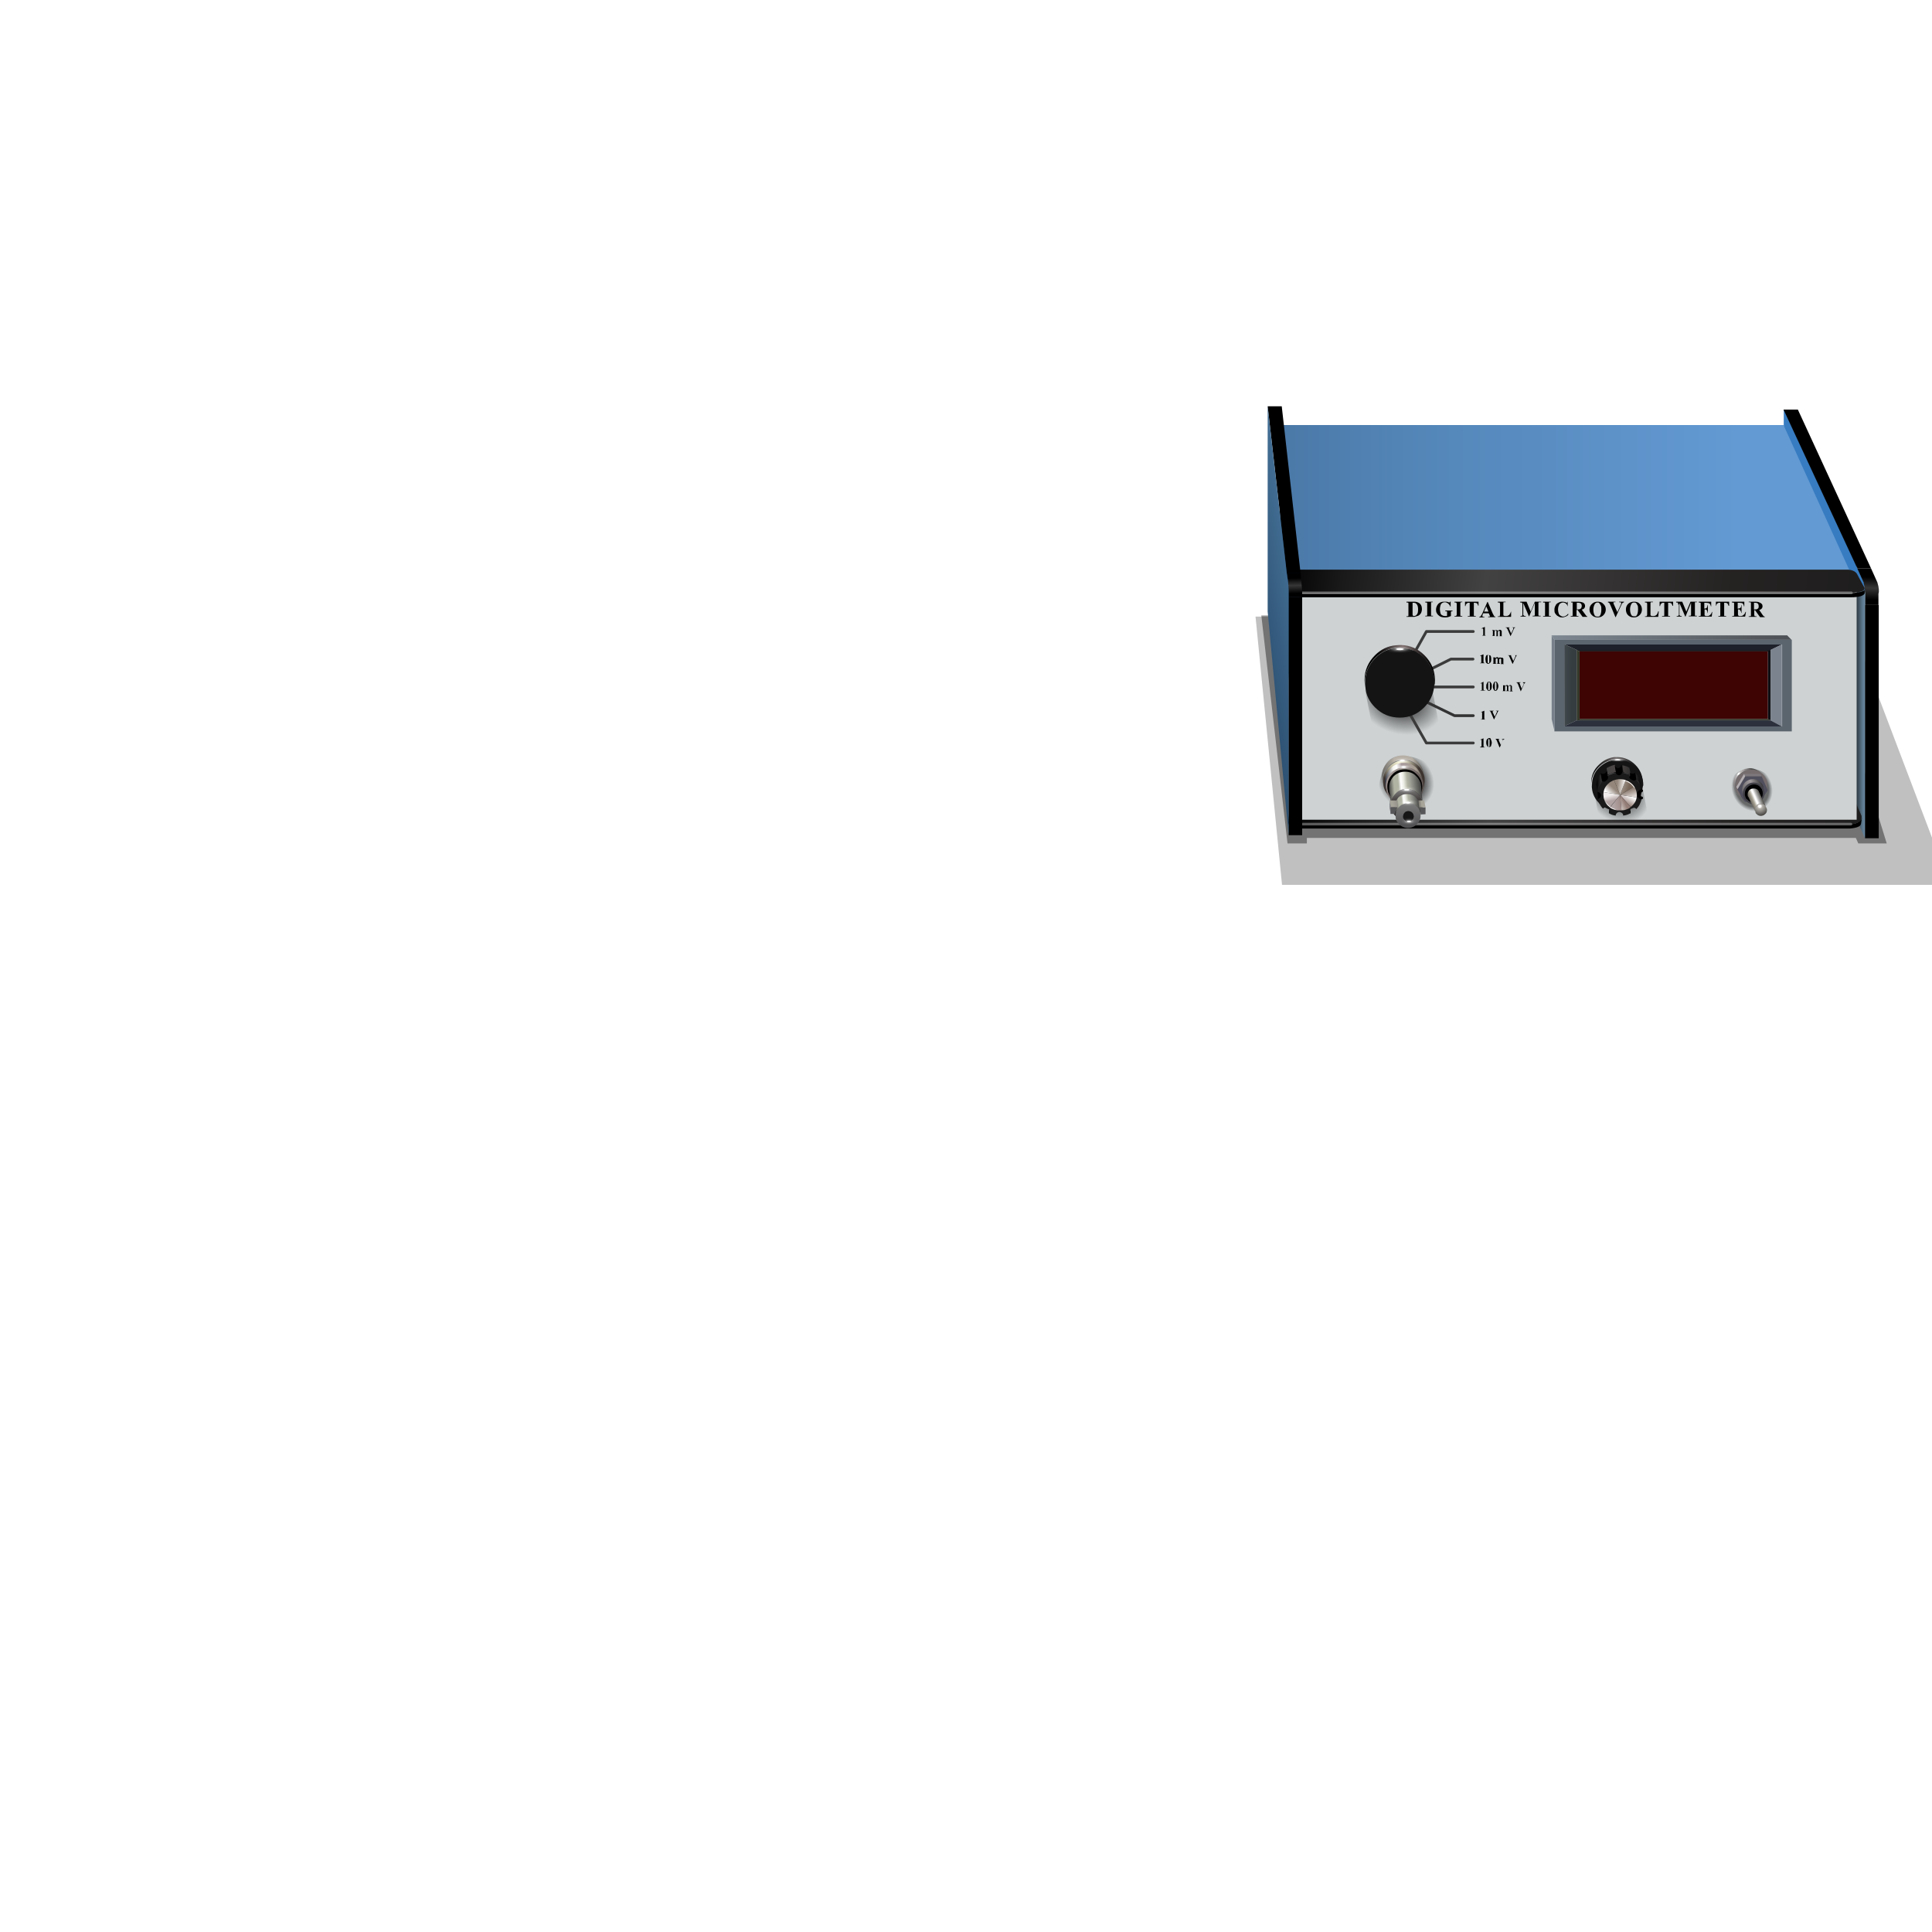 <?xml version="1.0" encoding="utf-8"?>
<!-- Generator: Adobe Illustrator 16.0.0, SVG Export Plug-In . SVG Version: 6.00 Build 0)  -->
<!DOCTYPE svg PUBLIC "-//W3C//DTD SVG 1.1//EN" "http://www.w3.org/Graphics/SVG/1.1/DTD/svg11.dtd">
<svg version="1.1" id="Layer_1" xmlns="http://www.w3.org/2000/svg" xmlns:xlink="http://www.w3.org/1999/xlink" x="0px" y="0px"
	 width="700px" height="700px" viewBox="0 0 700 700" enable-background="new 0 0 700 700" xml:space="preserve">
<g>
	<polygon fill-rule="evenodd" clip-rule="evenodd" fill-opacity="0.247" points="706.5,320.6 464.5,320.6 454.9,223.4 669.7,223.7 
			"/>
	<polygon fill-rule="evenodd" clip-rule="evenodd" fill-opacity="0.4" points="473.5,303.6 473.5,305.6 466.5,305.6 457,223 
		658,222.5 683.6,305.6 673.3,305.6 672.4,303.6 	"/>
	<g>
		<g>
			<g>
				<path fill-rule="evenodd" clip-rule="evenodd" fill="#377CC1" d="M673,205.9l2.3,5.1c0.3,1.4,0.5,2.7,0.5,3.8l-3.3-6.8v88.5
					L646,236.1l0.3-87.8l26.3,56.6L673,205.9z"/>
				<path fill-rule="evenodd" clip-rule="evenodd" d="M673,205.9l-0.5-0.9l-26.3-56.6h5.1h0.1l26.5,57.5H673z M675.7,219.2h5v84.5
					h-5v-3.6V300v-80.1V219.2z"/>
				<linearGradient id="SVGID_1_" gradientUnits="userSpaceOnUse" x1="677.006" y1="205.822" x2="676.6" y2="219.178">
					<stop  offset="0" style="stop-color:#000000"/>
					<stop  offset="0.243" style="stop-color:#000000"/>
					<stop  offset="0.537" style="stop-color:#383737"/>
					<stop  offset="0.859" style="stop-color:#000000"/>
					<stop  offset="1" style="stop-color:#000000"/>
				</linearGradient>
				<path fill-rule="evenodd" clip-rule="evenodd" fill="url(#SVGID_1_)" d="M680.7,219.2h-5v-1.1v-3c0-0.1,0-0.2,0-0.3
					c0-1.1-0.2-2.4-0.5-3.8l-2.3-5.1h5l2.3,5.1c0.6,1.9,0.7,3.3,0.4,4.1v0.4V219.2z"/>
				<linearGradient id="SVGID_2_" gradientUnits="userSpaceOnUse" x1="672.5" y1="255.875" x2="675.7" y2="255.875">
					<stop  offset="0" style="stop-color:#2A343C"/>
					<stop  offset="0.647" style="stop-color:#577286"/>
					<stop  offset="1" style="stop-color:#6989A2"/>
				</linearGradient>
				<path fill-rule="evenodd" clip-rule="evenodd" fill="url(#SVGID_2_)" d="M675.7,219.2v0.7V300v0.1v3.6l-3.2-7.3V208l3.3,6.8
					c0,0.1,0,0.2,0,0.3v3V219.2z"/>
			</g>
		</g>
		<g>
			<g>
				<g>
					<path fill-rule="evenodd" clip-rule="evenodd" d="M674.3,297c0.1-0.2,0.2-0.4,0.3-0.7l-0.3,2.1c-0.1,1-1.5,1.6-4.2,1.8H469.9
						c-2.4,0-3.4-1.2-3.2-3.5l0.2-1.3c-0.2,2.2,0.8,3.3,3.1,3.3h200.2c2.1-0.2,3.4-0.7,3.9-1.6C674.3,297.1,674.3,297.1,674.3,297z"
						/>
					
						<linearGradient id="SVGID_3_" gradientUnits="userSpaceOnUse" x1="-629.627" y1="-421.815" x2="-416.351" y2="-421.815" gradientTransform="matrix(-0.969 0.247 -0.153 -0.993 -1.890957e-004 1.360178e-004)">
						<stop  offset="0" style="stop-color:#1E1D1D"/>
						<stop  offset="0.243" style="stop-color:#252222"/>
						<stop  offset="0.655" style="stop-color:#434242"/>
						<stop  offset="0.894" style="stop-color:#191919"/>
						<stop  offset="1" style="stop-color:#000000"/>
					</linearGradient>
					<path fill-rule="evenodd" clip-rule="evenodd" fill="url(#SVGID_3_)" d="M674.3,297c0,0,0,0.1-0.1,0.1
						c-0.5,0.9-1.8,1.4-3.9,1.6H470.1c-2.3,0-3.3-1.1-3.1-3.3l1.4-11.7c0.3-2.3,1.6-3.5,4-3.5h192.1c2-0.1,3.6,1,4.8,3.5l5,11.5
						c0.1,0.2,0.2,0.5,0.2,0.7C674.5,296.3,674.5,296.7,674.3,297z"/>
				</g>
			</g>
			<g>
				<g>
					<path fill-rule="evenodd" clip-rule="evenodd" fill="none" d="M670.6,298.6c2.1-0.1,3.4-0.6,3.7-1.6"/>
					
						<line fill-rule="evenodd" clip-rule="evenodd" fill="none" stroke="#FFFFFF" stroke-linecap="round" stroke-linejoin="round" stroke-miterlimit="3" stroke-opacity="0.318" x1="472" y1="298.6" x2="670.6" y2="298.6"/>
				</g>
			</g>
		</g>
		<g>
			<g>
				<rect x="471.7" y="212.4" fill-rule="evenodd" clip-rule="evenodd" fill="#CED2D3" width="201" height="84.6"/>
				<linearGradient id="SVGID_4_" gradientUnits="userSpaceOnUse" x1="423.088" y1="183.225" x2="630.113" y2="183.225">
					<stop  offset="0" style="stop-color:#436E9A"/>
					<stop  offset="0.42" style="stop-color:#5385B7"/>
					<stop  offset="1" style="stop-color:#639AD3"/>
				</linearGradient>
				<polygon fill-rule="evenodd" clip-rule="evenodd" fill="url(#SVGID_4_)" points="463.8,154 646.2,154 672.7,212.4 471.7,212.4 
					471.5,210.9 				"/>
				<polygon fill-rule="evenodd" clip-rule="evenodd" fill="#15375A" points="463.8,154 471.5,210.9 471.7,212.4 463.8,211.9 
					463.8,210.9 				"/>
				<polygon fill-rule="evenodd" clip-rule="evenodd" fill="#182D3E" points="471.7,297 463.8,211.9 471.7,212.4 				"/>
			</g>
		</g>
		<g>
			<g>
				<g>
					
						<linearGradient id="SVGID_5_" gradientUnits="userSpaceOnUse" x1="-721.045" y1="-271.094" x2="-498.343" y2="-271.094" gradientTransform="matrix(-0.994 0.108 0.126 -1.02 6.514788e-005 2.993643e-005)">
						<stop  offset="0" style="stop-color:#1E1D1D"/>
						<stop  offset="0.243" style="stop-color:#252222"/>
						<stop  offset="0.655" style="stop-color:#434242"/>
						<stop  offset="0.894" style="stop-color:#191919"/>
						<stop  offset="1" style="stop-color:#000000"/>
					</linearGradient>
					<path fill-rule="evenodd" clip-rule="evenodd" fill="url(#SVGID_5_)" d="M675.5,213.5C675.5,213.5,675.5,213.5,675.5,213.5
						c0,0.2-0.1,0.3-0.3,0.4c0,0-0.1,0.1-0.1,0.1c0,0-0.1,0.1-0.2,0.1c-0.1,0-0.2,0.1-0.3,0.1c-0.8,0.3-2.1,0.5-4,0.6H471.3
						l-0.5-8.4l198.8,0c1.5,0.1,2.6,0.6,3.2,1.5l2.8,5.2C675.5,213.3,675.5,213.4,675.5,213.5z"/>
					<path fill-rule="evenodd" clip-rule="evenodd" d="M471.3,214.9h199.4c1.9-0.1,3.3-0.3,4-0.6c0.1-0.1,0.2-0.1,0.3-0.1
						c0.1,0,0.2,0,0.2-0.1c0-0.1,0.1-0.1,0.1-0.1c0.2-0.1,0.3-0.2,0.3-0.4c0,0,0-0.1,0-0.1c0,0.5,0,1,0,1.5
						c-0.4,0.9-2.1,1.4-4.9,1.4H471.3V214.9z"/>
				</g>
			</g>
			<g>
				<g>
					<path fill-rule="evenodd" clip-rule="evenodd" fill="none" d="M670.8,214.8h0.2c3,0,4.5-0.4,4.5-1.4"/>
					
						<line fill-rule="evenodd" clip-rule="evenodd" fill="none" stroke="#FFFFFF" stroke-linecap="round" stroke-linejoin="round" stroke-miterlimit="3" stroke-opacity="0.314" x1="468.9" y1="214.8" x2="670.8" y2="214.8"/>
				</g>
			</g>
		</g>
		<g>
			<g>
				
					<linearGradient id="SVGID_6_" gradientUnits="userSpaceOnUse" x1="558.102" y1="241.243" x2="645.063" y2="241.243" gradientTransform="matrix(1 -1.701073e-002 1.701073e-002 1 4.347414e-005 1.654997e-004)">
					<stop  offset="0" style="stop-color:#7E8892"/>
					<stop  offset="1" style="stop-color:#4D5054"/>
				</linearGradient>
				<polygon fill-rule="evenodd" clip-rule="evenodd" fill="url(#SVGID_6_)" points="563.2,231.8 562.2,230.3 562.1,230.2 
					604.8,230.2 608.8,230.2 611.6,230.2 620.3,230.2 647.6,230.2 647.6,230.3 649.1,231.8 624.4,231.8 620.3,231.8 611.6,231.8 
					608.8,231.8 604.8,231.8 				"/>
				<path fill-rule="evenodd" clip-rule="evenodd" fill="#5B656E" d="M563.2,264.8v-32.9v-0.1h0h41.6h4h2.8h8.8h4.1h24.7V265h-24.7
					h-4.1h-8.8h-2.8h-4h-41.6h0V264.8z M566.9,233.5L566.9,233.5l-0.1,29.6v0.1h38h4h2.8h8.8h4.1h21.2v-29.7h-21.2h-4.1h-8.8h-2.8
					h-4H566.9z"/>
				<polygon fill-rule="evenodd" clip-rule="evenodd" fill="#1E212A" points="645.6,233.5 641.5,235.5 640.5,235.5 624.4,235.5 
					620.3,235.5 611.6,235.5 608.8,235.5 604.8,235.5 572.3,235.5 571.3,235.5 566.9,233.5 604.8,233.5 608.8,233.5 611.6,233.5 
					620.3,233.5 624.4,233.5 				"/>
				<polygon fill-rule="evenodd" clip-rule="evenodd" fill="#0E1014" points="572.3,236 571.3,235.6 571.3,235.5 572.3,235.5 
					604.8,235.5 608.8,235.5 611.6,235.5 620.3,235.5 624.4,235.5 640.5,235.5 641.5,235.5 641.5,236 641.5,236.4 641.5,239 
					641.5,239.1 641.5,244.3 641.5,246.4 641.5,248 641.5,260.5 641.5,261 640.5,260.5 640.5,236 624.4,236 620.3,236 611.6,236 
					608.8,236 604.8,236 				"/>
				<polygon fill-rule="evenodd" clip-rule="evenodd" fill="#3E0404" points="640.5,260.5 624.4,260.5 620.3,260.5 611.6,260.5 
					608.8,260.5 604.8,260.5 572.3,260.5 572.3,236 604.8,236 608.8,236 611.6,236 620.3,236 624.4,236 640.5,236 				"/>
				<linearGradient id="SVGID_7_" gradientUnits="userSpaceOnUse" x1="647.725" y1="248.35" x2="651.774" y2="248.35">
					<stop  offset="0" style="stop-color:#7B838E"/>
					<stop  offset="1" style="stop-color:#535860"/>
					<stop  offset="1" style="stop-color:#1A1A1A"/>
					<stop  offset="1" style="stop-color:#7B838C"/>
				</linearGradient>
				<polygon fill-rule="evenodd" clip-rule="evenodd" fill="url(#SVGID_7_)" points="645.6,233.5 645.6,263.2 641.5,261 
					641.5,260.5 641.5,248 641.5,246.4 641.5,244.3 641.5,239.1 641.5,239 641.5,236.4 641.5,236 641.5,235.5 				"/>
				<linearGradient id="SVGID_8_" gradientUnits="userSpaceOnUse" x1="569.475" y1="248.31" x2="560.35" y2="248.277">
					<stop  offset="0" style="stop-color:#363D41"/>
					<stop  offset="1" style="stop-color:#59646A"/>
					<stop  offset="1" style="stop-color:#393939"/>
					<stop  offset="1" style="stop-color:#1A1A1A"/>
				</linearGradient>
				<polygon fill-rule="evenodd" clip-rule="evenodd" fill="url(#SVGID_8_)" points="571.3,261 566.8,263.1 566.8,233.5 
					566.9,233.5 571.3,235.5 571.3,235.6 571.3,236.4 571.3,239 571.3,239.1 571.3,244.3 571.3,246.4 571.3,248 571.3,260.5 				"/>
				<polygon fill-rule="evenodd" clip-rule="evenodd" fill="#323627" points="572.3,236 572.3,260.5 604.8,260.5 608.8,260.5 
					611.6,260.5 620.3,260.5 624.4,260.5 640.5,260.5 641.5,261 624.4,261 620.3,261 611.6,261 608.8,261 604.8,261 572.3,261 
					571.3,261 571.3,260.5 571.3,248 571.3,246.4 571.3,244.3 571.3,239.1 571.3,239 571.3,236.4 571.3,235.6 				"/>
				<polygon fill-rule="evenodd" clip-rule="evenodd" fill="#2B303C" points="566.8,263.1 571.3,261 572.3,261 604.8,261 608.8,261 
					611.6,261 620.3,261 624.4,261 641.5,261 645.6,263.2 624.4,263.2 620.3,263.2 611.6,263.2 608.8,263.2 604.8,263.2 
					566.8,263.2 				"/>
				<polygon fill-rule="evenodd" clip-rule="evenodd" fill="#77808A" points="563.2,264.8 562.2,260.6 562.2,230.3 563.2,231.8 
					563.2,231.8 563.2,231.9 				"/>
			</g>
		</g>
		<g>
			<g>
				
					<radialGradient id="SVGID_9_" cx="529.747" cy="295" r="11.389" gradientTransform="matrix(1 -1.317120e-002 0.183 0.951 2.675 13.874)" gradientUnits="userSpaceOnUse">
					<stop  offset="0" style="stop-color:#000000"/>
					<stop  offset="1" style="stop-color:#0E0E0E;stop-opacity:0"/>
				</radialGradient>
				<path fill-rule="evenodd" clip-rule="evenodd" fill="url(#SVGID_9_)" d="M577.2,284.2c0.1,0.1,0.1,0.2,0.1,0.3
					c0.7,1.2,1.6,2.1,2.7,2.9h0c0.2-0.2,0.5-0.3,0.8-0.4c0.4,0,0.8,0.1,1.1,0.3c0.2,0.1,0.3,0.2,0.3,0.3c0.2,0.1,0.3,0.3,0.4,0.5
					c0.1,0.2,0.1,0.4,0,0.6c0,0-0.1,0.1-0.1,0.1c1,0.4,2,0.6,3.2,0.7h0c0-0.2,0.1-0.5,0.3-0.7c0.2-0.1,0.4-0.2,0.6-0.2
					c0.1-0.1,0.2-0.1,0.3-0.1c0.4,0,0.7,0.1,1,0.3c0.3,0.2,0.5,0.4,0.5,0.6c1-0.1,1.9-0.4,2.7-0.7c0.2-0.1,0.4-0.2,0.5-0.3
					c-0.1,0-0.2,0-0.2,0c-0.2-0.2-0.4-0.4-0.4-0.7c0-0.2,0.1-0.4,0.3-0.5c0.1-0.1,0.1-0.1,0.2-0.2c0.3-0.2,0.7-0.3,1-0.3
					c0.4,0,0.7,0.1,1,0.3c0.7-0.7,1-1.5,1.2-2.4c0.1-0.3,0.1-0.6,0-1h0.1l3.3,17.2c0.2,1.4-0.1,2.6-1.1,3.8l0-0.1
					c-0.3-0.2-0.6-0.3-1-0.3c-0.4,0-0.8,0.1-1,0.3h-0.3v0.1l0.3,1.4c-0.9,0.5-2,0.8-3.2,1c-0.1-0.2-0.2-0.4-0.5-0.5l-0.1-0.1
					c-0.3-0.1-0.6-0.2-1-0.2c-0.4,0-0.7,0.1-1,0.3c-0.2,0.1-0.3,0.3-0.3,0.5c-1.1-0.1-2.2-0.3-3.2-0.7h0l-0.3-1.1
					c-0.1-0.1-0.2-0.2-0.4-0.3v0c-0.3-0.2-0.7-0.3-1.1-0.3s-0.7,0.1-0.9,0.3h0v0.1c-1.6-1.1-2.6-2.4-2.9-4L577.2,284.2z"/>
			</g>
			<g>
				<g>
					<linearGradient id="SVGID_10_" gradientUnits="userSpaceOnUse" x1="576.55" y1="280.05" x2="595.275" y2="280.05">
						<stop  offset="0" style="stop-color:#000000"/>
						<stop  offset="0.22" style="stop-color:#312F2F"/>
						<stop  offset="0.486" style="stop-color:#696262"/>
						<stop  offset="0.78" style="stop-color:#202020"/>
						<stop  offset="1" style="stop-color:#000000"/>
					</linearGradient>
					<path fill-rule="evenodd" clip-rule="evenodd" fill="url(#SVGID_10_)" d="M576.7,285.6c-0.1-0.6-0.2-1.2-0.2-1.9
						c0-2.6,0.9-4.8,2.8-6.6c1.6-1.6,3.5-2.5,5.6-2.8c0.3,0,0.6,0,1,0c0.1,0,0.2,0,0.3,0c2.4,0.1,4.5,1,6.3,2.8
						c1.8,1.8,2.7,4,2.7,6.6c0,0.6,0,1.3-0.2,1.9c0-0.4,0.1-0.8,0.1-1.1c0-2.6-0.9-4.8-2.7-6.5c-1.7-1.7-3.8-2.6-6.2-2.8
						c-0.1,0-0.3,0-0.4,0c-0.4,0-0.7,0-1.1,0.1c-2.1,0.2-3.9,1.1-5.5,2.7c-1.8,1.8-2.7,4-2.7,6.5
						C576.7,284.9,576.7,285.3,576.7,285.6z"/>
					<path fill-rule="evenodd" clip-rule="evenodd" fill="#141414" d="M595.1,285.6c-0.2,2.1-1.1,3.9-2.6,5.4
						c-1.8,1.8-4,2.7-6.5,2.7c-2.5,0-4.7-0.9-6.6-2.7c-1.5-1.5-2.4-3.3-2.6-5.4c0-0.4,0-0.8,0-1.1c0-2.6,0.9-4.8,2.7-6.5
						c1.6-1.5,3.4-2.4,5.5-2.7c0.3-0.1,0.7-0.1,1.1-0.1c0.1,0,0.3,0,0.4,0c2.4,0.1,4.5,1,6.2,2.8c1.8,1.8,2.7,4,2.7,6.5
						C595.2,284.9,595.1,285.3,595.1,285.6z"/>
				</g>
			</g>
			<g>
				<g>
					<linearGradient id="SVGID_11_" gradientUnits="userSpaceOnUse" x1="578.425" y1="283.3" x2="594.774" y2="283.3">
						<stop  offset="0" style="stop-color:#000000"/>
						<stop  offset="0.137" style="stop-color:#434242"/>
						<stop  offset="0.486" style="stop-color:#4F4949"/>
						<stop  offset="0.906" style="stop-color:#202020"/>
						<stop  offset="1" style="stop-color:#000000"/>
					</linearGradient>
					<path fill-rule="evenodd" clip-rule="evenodd" fill="url(#SVGID_11_)" d="M582.3,279.6l-0.2-1.2v-0.1c0.1-0.1,0.3-0.1,0.5-0.3
						c0.8-0.4,1.6-0.7,2.5-0.9v0.1l0.4,2.7l-3,1.1L582.3,279.6z M578.9,287c0,0,0,0.1,0,0.1l-0.5-2.7v-0.2c0-0.3,0.1-0.6,0.1-1
						c0.3-1,0.8-2,1.5-3v0l0.5,2.8l-1.5,3.6C578.9,286.7,578.9,286.8,578.9,287z M590.6,280l0.2,1l-1.8,1.5l3,6.8l-2.4,0.1
						l-1.8-12.1c0.9,0.1,1.8,0.4,2.6,0.9v0.1c0,0,0,0.1,0,0.1l0.3,1.5C590.6,279.9,590.6,279.9,590.6,280z M594.2,286.4
						c-0.3,0-0.5-0.1-0.7-0.4c-0.1-0.1-0.1-0.1-0.2-0.1l-0.8-5.9c0.8,0.9,1.5,2.2,1.9,3.9c0.1,0.7,0.2,1.4,0.4,2.1
						c0,0.1,0,0.1,0,0.3v0c0,0,0,0.1,0,0.1h-0.5H594.2z"/>
					<path fill-rule="evenodd" clip-rule="evenodd" d="M585,277.3c0,0.2,0.2,0.4,0.4,0.6l0,0c0.2,0.2,0.5,0.4,0.9,0.4
						c0.1,0,0.2,0,0.3-0.1c0.2,0,0.4-0.1,0.5-0.3c0.2-0.2,0.3-0.5,0.3-0.8l0.1,0h0l1.8,12.1l-10,0.3l-0.4,0.1c0-0.1,0-0.2,0-0.3
						c0-0.2,0-0.4,0-0.5c0-0.5,0-0.7,0-0.8v0c0-0.2-0.1-0.6-0.1-1.3c0-0.2,0-0.3,0.1-0.3l1.5-3.6l-0.5-2.8h0
						c0.2,0.2,0.5,0.4,0.8,0.4c0.4,0,0.7-0.1,1-0.4c0.1-0.1,0.2-0.1,0.3-0.3c0.1-0.1,0.1-0.2,0.2-0.4l0.3,1.5l3-1.1L585,277.3z
						 M590.6,280L590.6,280L590.6,280c0.3,0.3,0.6,0.3,1,0.3c0.3,0,0.6-0.1,0.9-0.3v-0.1c0,0,0,0,0,0.1l0.8,5.9c0,0,0.1,0.1,0.2,0.1
						c0.2,0.2,0.4,0.3,0.7,0.4l0.5,2.9h-1l-0.1-0.8c-0.2,0.3-0.3,0.6-0.5,0.9h-1.3l-3-6.8l1.8-1.5L590.6,280z"/>
					<path fill-rule="evenodd" clip-rule="evenodd" fill="#1A1A1A" d="M594.7,289.2l-0.5-2.9h0.1v0
						C594.3,286.5,594.5,287.4,594.7,289.2L594.7,289.2z"/>
				</g>
			</g>
			<g>
				<g>
					<path fill-rule="evenodd" clip-rule="evenodd" fill="#1A1A1A" d="M594.8,286.6L594.8,286.6c-0.3,0-0.6,0.1-0.8,0.4
						s-0.4,0.5-0.4,0.9c0,0.3,0.1,0.6,0.4,0.9v0c0.2,0.2,0.5,0.3,0.8,0.4v0.1c-0.1,0.7-0.3,1.3-0.6,1.9c-0.3,0.7-0.7,1.3-1.3,1.9
						h-0.1c-0.2-0.3-0.5-0.4-0.8-0.4c-0.2,0-0.4,0.1-0.6,0.2c-0.1,0-0.1,0.1-0.2,0.1L591,293c0,0-0.1,0.1-0.1,0.1
						c0,0-0.1,0.1-0.1,0.1h0c-0.1,0.2-0.2,0.4-0.3,0.6c0,0.3,0.1,0.6,0.3,0.8c-0.8,0.5-1.7,0.8-2.7,0.9c0-0.4-0.1-0.7-0.4-0.9
						c-0.2-0.2-0.5-0.3-0.8-0.4h-0.2c-0.3,0-0.6,0.1-0.9,0.4c-0.2,0.2-0.4,0.5-0.4,0.9c-0.9-0.1-1.8-0.4-2.5-0.9l0,0l0-0.1
						c0.2-0.2,0.3-0.5,0.3-0.8c0-0.2-0.1-0.4-0.3-0.6l0,0c0-0.1-0.1-0.2-0.2-0.3c-0.1,0-0.2-0.1-0.3-0.1c0,0,0-0.1,0-0.1
						c-0.2-0.1-0.4-0.1-0.7-0.1c-0.3,0-0.5,0.1-0.8,0.4l-0.1,0.1c-0.6-0.6-1-1.3-1.4-2c-0.2-0.5-0.3-1-0.5-1.5
						c0.3-0.1,0.5-0.2,0.8-0.4c0.3-0.3,0.4-0.6,0.4-0.9c0-0.3-0.1-0.6-0.4-0.9c-0.2-0.2-0.5-0.3-0.8-0.4c0,0-0.1,0-0.1,0h0
						c0-0.4,0.1-0.7,0.1-1.1c0.2-1.1,0.7-2,1.4-3c0,0,0,0,0,0.1c0.2,0.2,0.5,0.3,0.8,0.3c0.3,0,0.6-0.1,0.9-0.4
						c0.1-0.1,0.2-0.2,0.3-0.3c0.2-0.2,0.3-0.4,0.3-0.6c0.1-0.3,0-0.6-0.2-0.9c0,0-0.1-0.1-0.1-0.1c0.2-0.1,0.3-0.2,0.5-0.3
						c0.8-0.4,1.7-0.7,2.5-0.9c0,0.3,0.2,0.5,0.4,0.8h0c0.2,0.2,0.5,0.4,0.8,0.4c0.1,0,0.3,0,0.4-0.1c0.2,0,0.4-0.1,0.5-0.3
						c0.2-0.2,0.4-0.5,0.4-0.8c1,0.2,1.9,0.5,2.7,1c-0.1,0-0.1,0.1-0.1,0.1c-0.1,0.2-0.1,0.4-0.1,0.7c0,0.2,0.1,0.4,0.3,0.6
						c0.1,0.1,0.2,0.2,0.3,0.3c0,0,0,0,0.1,0c0.3,0.2,0.6,0.4,0.9,0.4c0.4,0,0.7-0.1,0.9-0.4c0,0,0,0,0-0.1
						C593.8,283.6,594.4,284.9,594.8,286.6z"/>
					<path fill-rule="evenodd" clip-rule="evenodd" d="M583,294.7v-1.5l0,0c0.1,0.2,0.2,0.4,0.3,0.6
						C583.3,294.1,583.2,294.4,583,294.7L583,294.7z M590.8,293.3v1.5c-0.2-0.2-0.3-0.5-0.3-0.8
						C590.6,293.7,590.7,293.5,590.8,293.3z"/>
					
						<path fill-rule="evenodd" clip-rule="evenodd" fill="none" stroke="#000000" stroke-linecap="round" stroke-linejoin="round" stroke-miterlimit="3" d="
						M594.8,289.1c-0.3,0-0.6-0.1-0.8-0.4v0c-0.2-0.2-0.4-0.5-0.4-0.9c0-0.4,0.1-0.7,0.4-0.9s0.5-0.4,0.8-0.4h0"/>
				</g>
			</g>
			<g>
				<g>
					
						<linearGradient id="SVGID_12_" gradientUnits="userSpaceOnUse" x1="-187.342" y1="-584.305" x2="-184.526" y2="-584.305" gradientTransform="matrix(-0.79 0.613 -0.748 -0.686 2.884865e-005 -3.207922e-004)">
						<stop  offset="0" style="stop-color:#94867A"/>
						<stop  offset="1" style="stop-color:#FFFFFF"/>
					</linearGradient>
					<path fill-rule="evenodd" clip-rule="evenodd" fill="url(#SVGID_12_)" d="M584.8,282.7l2.2,5.2v0.1h0l-6-1v0
						c0.1-0.6,0.3-1.2,0.6-1.7c0.4-0.7,0.9-1.2,1.5-1.7c0,0,0-0.1,0.1-0.1c0.1-0.1,0.2-0.1,0.3-0.2c0.4-0.2,0.8-0.4,1.1-0.6
						C584.7,282.8,584.8,282.7,584.8,282.7z"/>
					
						<linearGradient id="SVGID_13_" gradientUnits="userSpaceOnUse" x1="520.347" y1="348.393" x2="524.568" y2="348.393" gradientTransform="matrix(0.995 -0.101 0.192 0.986 2.259314e-004 -1.375675e-004)">
						<stop  offset="0" style="stop-color:#B1A3A3"/>
						<stop  offset="1" style="stop-color:#937D76"/>
					</linearGradient>
					<path fill-rule="evenodd" clip-rule="evenodd" fill="url(#SVGID_13_)" d="M587,288l0.5,5.6c-0.5,0-1,0-1.6,0
						c-0.7-0.1-1.4-0.4-2-0.6c-0.2-0.1-0.4-0.3-0.6-0.4L587,288L587,288z"/>
					
						<linearGradient id="SVGID_14_" gradientUnits="userSpaceOnUse" x1="642.765" y1="144.256" x2="645.845" y2="144.256" gradientTransform="matrix(0.974 0.227 -0.27 0.964 2.416968e-004 -1.921058e-004)">
						<stop  offset="0" style="stop-color:#A69A90"/>
						<stop  offset="1" style="stop-color:#786759"/>
					</linearGradient>
					<path fill-rule="evenodd" clip-rule="evenodd" fill="url(#SVGID_14_)" d="M592.1,285l-5.1,3v-0.1l2-5.2
						c0.4,0.1,0.8,0.3,1.2,0.5c0.7,0.4,1.3,0.9,1.8,1.6C592,284.9,592,284.9,592.1,285z"/>
					
						<linearGradient id="SVGID_15_" gradientUnits="userSpaceOnUse" x1="-428.046" y1="439.363" x2="-425.98" y2="439.363" gradientTransform="matrix(-0.363 -0.932 0.977 -0.248 1.758337e-005 -8.759797e-004)">
						<stop  offset="0" style="stop-color:#B1A3A3"/>
						<stop  offset="1" style="stop-color:#F1EDEC"/>
					</linearGradient>
					<path fill-rule="evenodd" clip-rule="evenodd" fill="url(#SVGID_15_)" d="M587,288l-3.7,4.5c-0.1-0.1-0.3-0.3-0.5-0.5
						c-0.3-0.2-0.6-0.5-0.8-0.9c-0.1-0.1-0.1-0.2-0.2-0.3v-0.1c-0.5-0.7-0.8-1.4-0.8-2.1c-0.1-0.5-0.1-1,0-1.6v0L587,288z"/>
					<linearGradient id="SVGID_16_" gradientUnits="userSpaceOnUse" x1="585.814" y1="284.978" x2="588.865" y2="285.321">
						<stop  offset="0" style="stop-color:#94867A"/>
						<stop  offset="1" style="stop-color:#FFFDFC"/>
					</linearGradient>
					<path fill-rule="evenodd" clip-rule="evenodd" fill="url(#SVGID_16_)" d="M584.8,282.7c1-0.4,2.1-0.5,3.2-0.3
						c0.3,0,0.7,0.1,1,0.3l-2,5.2L584.8,282.7z"/>
					
						<linearGradient id="SVGID_17_" gradientUnits="userSpaceOnUse" x1="-26.878" y1="-648.089" x2="-23.132" y2="-648.089" gradientTransform="matrix(-0.581 0.814 -0.887 -0.478 -5.942583e-004 -4.583597e-005)">
						<stop  offset="0" style="stop-color:#FFFFFF"/>
						<stop  offset="0.216" style="stop-color:#EFECEB"/>
						<stop  offset="1" style="stop-color:#937D76"/>
					</linearGradient>
					<path fill-rule="evenodd" clip-rule="evenodd" fill="url(#SVGID_17_)" d="M590.8,292.4L587,288l6,0.9v0.1
						c-0.1,0.6-0.3,1.1-0.5,1.5C592,291.3,591.5,291.9,590.8,292.4z"/>
					
						<linearGradient id="SVGID_18_" gradientUnits="userSpaceOnUse" x1="467.586" y1="-389.961" x2="472.014" y2="-389.961" gradientTransform="matrix(0.463 0.886 -0.956 0.33 -2.837181e-005 8.207560e-005)">
						<stop  offset="0" style="stop-color:#756355"/>
						<stop  offset="1" style="stop-color:#F1EDEC"/>
					</linearGradient>
					<path fill-rule="evenodd" clip-rule="evenodd" fill="url(#SVGID_18_)" d="M593,288.9l-6-0.9l5.1-3c0.5,0.7,0.8,1.5,0.9,2.3
						C593.1,287.8,593.1,288.3,593,288.9L593,288.9L593,288.9z"/>
					
						<linearGradient id="SVGID_19_" gradientUnits="userSpaceOnUse" x1="401.378" y1="455.352" x2="405.497" y2="455.352" gradientTransform="matrix(0.953 -0.303 0.444 0.908 -5.632639e-005 1.057386e-004)">
						<stop  offset="0" style="stop-color:#FFFFFF"/>
						<stop  offset="1" style="stop-color:#937D76"/>
					</linearGradient>
					<path fill-rule="evenodd" clip-rule="evenodd" fill="url(#SVGID_19_)" d="M587,288l3.8,4.4c-0.1,0.1-0.3,0.2-0.3,0.3
						c-0.4,0.3-0.9,0.5-1.3,0.6c-0.5,0.2-1.1,0.3-1.7,0.3L587,288z"/>
				</g>
			</g>
			<g>
				
					<radialGradient id="SVGID_20_" cx="586.6" cy="281.6" r="8.588" gradientTransform="matrix(1 0 0 0.99 0 2.869)" gradientUnits="userSpaceOnUse">
					<stop  offset="0" style="stop-color:#FFFFFF;stop-opacity:0.498"/>
					<stop  offset="1" style="stop-color:#FFFFFF;stop-opacity:1.568628e-002"/>
				</radialGradient>
				<path fill-rule="evenodd" clip-rule="evenodd" fill="url(#SVGID_20_)" d="M592.8,282.5L592.8,282.5c0-0.1,0.3,0.2,0.9,0.7
					c0.5,0.6,0.9,1.3,1,2l0.1,1.2h0C594.5,285,593.9,283.7,592.8,282.5z M590.8,281c-0.9-0.5-1.8-0.8-2.8-0.9v0l0.5,0
					c0.4,0,0.9,0.1,1.4,0.4L590.8,281z M580.5,282.9l0,0.2c-0.8,1-1.3,2.1-1.5,3.4h0l0.2-1.2c0.1-0.7,0.4-1.3,0.8-1.8
					C580.3,283,580.5,282.8,580.5,282.9z M582.5,281.1c-0.1,0,0-0.1,0.5-0.4c0.4-0.3,0.9-0.5,1.6-0.6l1-0.1
					C584.4,280.2,583.4,280.6,582.5,281.1L582.5,281.1z"/>
			</g>
			<g>
				
					<linearGradient id="SVGID_21_" gradientUnits="userSpaceOnUse" x1="628.244" y1="-162.072" x2="633.865" y2="-162.072" gradientTransform="matrix(0.76 0.649 -0.661 0.751 -1.412630e-004 2.765656e-004)">
					<stop  offset="0" style="stop-color:#FFFFFF;stop-opacity:7.843138e-003"/>
					<stop  offset="0.404" style="stop-color:#FFFFFF"/>
					<stop  offset="0.565" style="stop-color:#FFFFFF"/>
					<stop  offset="0.898" style="stop-color:#FFFFFF"/>
					<stop  offset="1" style="stop-color:#FFFFFF;stop-opacity:0"/>
				</linearGradient>
				<path fill-rule="evenodd" clip-rule="evenodd" fill="url(#SVGID_21_)" d="M582.4,291.3c1,1.2,2.3,1.9,3.9,2.1
					c1.6,0.2,3-0.2,4.3-1.1c1.3-0.9,2-2.1,2.2-3.5c0.2-1.4-0.2-2.8-1.2-4c-1-1.2-2.3-1.8-3.9-2c-1.6-0.2-3.1,0.1-4.4,1
					c-1.2,0.9-2,2.1-2.1,3.6C581,288.8,581.4,290.1,582.4,291.3z M586.3,293.6c-1.7-0.2-3-0.9-4.1-2.1c-1.1-1.2-1.5-2.6-1.4-4.2
					c0.2-1.5,1-2.8,2.3-3.8c1.3-0.9,2.8-1.3,4.5-1.1c1.7,0.2,3,0.9,4.1,2.1c1.1,1.3,1.5,2.7,1.3,4.2c-0.2,1.5-1,2.8-2.3,3.8
					C589.5,293.5,588,293.9,586.3,293.6z"/>
			</g>
			<g>
				
					<radialGradient id="SVGID_22_" cx="586.1" cy="275.2" r="4.525" gradientTransform="matrix(1 0 0 0.202 0 219.704)" gradientUnits="userSpaceOnUse">
					<stop  offset="0" style="stop-color:#FFFFFF"/>
					<stop  offset="0.176" style="stop-color:#FFFFFF"/>
					<stop  offset="0.306" style="stop-color:#FFFFFF;stop-opacity:0.423"/>
					<stop  offset="0.49" style="stop-color:#FFFFFF;stop-opacity:0.231"/>
					<stop  offset="0.651" style="stop-color:#FFFFFF;stop-opacity:8.235294e-002"/>
					<stop  offset="1" style="stop-color:#FFFFFF;stop-opacity:0"/>
				</radialGradient>
				<path fill-rule="evenodd" clip-rule="evenodd" fill="url(#SVGID_22_)" d="M589.3,274.6c0.9,0.2,1.3,0.4,1.3,0.6
					c0,0.3-0.4,0.5-1.3,0.6c-0.9,0.2-2,0.3-3.2,0.3c-1.2,0-2.3-0.1-3.1-0.3c-0.8-0.1-1.2-0.4-1.2-0.6c0-0.2,0.4-0.4,1.2-0.6
					c0.9-0.2,2-0.3,3.1-0.3C587.3,274.4,588.3,274.4,589.3,274.6z"/>
			</g>
		</g>
		<g>
			<g>
				<linearGradient id="SVGID_23_" gradientUnits="userSpaceOnUse" x1="498.125" y1="245.013" x2="518.075" y2="245.013">
					<stop  offset="0" style="stop-color:#FFFFFF;stop-opacity:0"/>
					<stop  offset="0.247" style="stop-color:#FFFFFF;stop-opacity:0.38"/>
					<stop  offset="0.808" style="stop-color:#FFFFFF;stop-opacity:0.514"/>
					<stop  offset="1" style="stop-color:#FFFFFF;stop-opacity:0"/>
				</linearGradient>
				<path fill-rule="evenodd" clip-rule="evenodd" fill="url(#SVGID_23_)" d="M516.6,244.7c0-0.1,0.3,0.2,0.8,0.8
					c0.5,0.6,0.9,1.3,1.1,2.1l0.3,1.3c-0.4-1.5-1.1-2.8-2.2-4V244.7z M510.5,241.4c-0.1-0.1-0.3-0.1-0.5-0.1c0.1,0,0.2,0,0.5,0
					c0.1,0,0.3,0,0.4,0c0.6,0,1.3,0.3,1.9,0.6l0.9,0.6v0C512.7,241.9,511.6,241.5,510.5,241.4z M503.3,242.1
					c0.6-0.4,1.3-0.7,2.1-0.8l1.1-0.1v0c-1.5,0.2-2.8,0.7-4.1,1.5C502.5,242.8,502.8,242.5,503.3,242.1z M499.6,245.1v0.4
					c-0.8,1.1-1.3,2.2-1.6,3.4c0-0.2,0.1-0.6,0.3-1.4c0.3-0.9,0.6-1.6,1-2.1C499.4,245.3,499.5,245.2,499.6,245.1z"/>
				<path fill-rule="evenodd" clip-rule="evenodd" fill="none" d="M509.5,244.7c2.2,0.3,4,1.3,5.5,2.9c1.4,1.6,2,3.5,1.8,5.5
					c-0.2,2.1-1.3,3.7-3.1,4.9c-1.7,1.3-3.7,1.8-5.9,1.6c-2.2-0.3-4-1.2-5.4-2.9c-1.5-1.7-2-3.5-1.8-5.5c0.2-2.1,1.2-3.7,3-5
					C505.3,245,507.3,244.4,509.5,244.7z"/>
			</g>
			<g>
				
					<radialGradient id="SVGID_24_" cx="458.053" cy="253.85" r="15.5" gradientTransform="matrix(1 0 0.157 0.806 9.532 49.132)" gradientUnits="userSpaceOnUse">
					<stop  offset="0" style="stop-color:#000000"/>
					<stop  offset="1" style="stop-color:#0E0E0E;stop-opacity:0"/>
				</radialGradient>
				<path fill-rule="evenodd" clip-rule="evenodd" fill="url(#SVGID_24_)" d="M517.2,253.5c0.9-0.8,1.5-1.7,1.7-2.8
					c0-0.3,0-0.7,0-1.1h0l3.8,19.8c0.3,1.6-0.2,3.1-1.6,4.3h0v0c-0.4-0.2-0.8-0.3-1.3-0.3c-0.5,0-1,0.1-1.4,0.4H518l0,0.2l0.3,1.5
					c-1.3,0.6-2.7,0.9-4.4,1h0v0.1c-0.1-0.3-0.3-0.5-0.7-0.7h0c-0.4-0.2-0.9-0.4-1.4-0.4c-0.5,0-0.9,0.1-1.3,0.4
					c-0.3,0.2-0.4,0.4-0.4,0.7h-0.1c-1.5-0.1-2.9-0.4-4.3-0.9l-0.3-1.4c-0.1-0.1-0.3-0.1-0.5-0.3l0-0.1c-0.5-0.2-1-0.3-1.5-0.3
					s-0.9,0.1-1.2,0.4h0c-2.2-1.3-3.5-2.8-3.8-4.6l-3.8-19.4c0.1,0.1,0.2,0.2,0.3,0.4c0.9,1.4,2,2.5,3.5,3.3h0
					c0.3-0.2,0.7-0.3,1.2-0.3c0.5,0,1,0.1,1.4,0.3l0.1,0c0.1,0.1,0.3,0.2,0.5,0.3c0.2,0.2,0.4,0.4,0.4,0.6c0.1,0.2,0.1,0.4,0,0.6
					c0,0.1-0.1,0.1-0.1,0.2h0c1.3,0.4,2.7,0.7,4.2,0.8h0c0-0.3,0.1-0.5,0.5-0.7c0.2-0.1,0.5-0.2,0.8-0.3c0.1-0.1,0.3-0.1,0.5-0.1
					c0.5,0,1,0.1,1.4,0.3c0,0,0,0.1,0.1,0.1c0.4,0.2,0.6,0.4,0.6,0.7c1.4-0.1,2.7-0.4,3.8-0.8c0.2-0.1,0.4-0.2,0.7-0.3
					c-0.1,0-0.1-0.1-0.2-0.1c-0.3-0.2-0.5-0.5-0.5-0.8c0-0.2,0.2-0.4,0.4-0.6c0.1-0.1,0.2-0.2,0.3-0.3c0.4-0.2,0.8-0.4,1.4-0.4
					C516.5,253.1,516.9,253.2,517.2,253.5z"/>
			</g>
			<g>
				<g>
					
						<path fill-rule="evenodd" clip-rule="evenodd" fill="none" stroke="#3B3B3B" stroke-linecap="round" stroke-linejoin="round" stroke-miterlimit="3" d="
						M533.8,269.2h-17L505.3,249v-0.1l0.2,0l11.3-20.1h17 M505.6,248.9h-0.2l-0.1,0.1 M505.3,248.9h0.1l0,0l20.3-10.1h8
						 M533.8,248.9h-28.2"/>
					
						<polyline fill-rule="evenodd" clip-rule="evenodd" fill="none" stroke="#333333" stroke-linecap="round" stroke-linejoin="round" stroke-miterlimit="3" points="
						505.6,248.9 527,259.3 533.8,259.3 					"/>
				</g>
				<g>
					<path fill-rule="evenodd" clip-rule="evenodd" d="M542.8,228.6c0.1-0.1,0.3-0.3,0.3-0.4c0.1,0,0.3,0,0.4,0c0.2,0,0.3,0,0.3,0.1
						c0.1,0.1,0.2,0.2,0.3,0.3c0,0.1,0,0.3,0,0.6v0.9c0,0.2,0,0.3,0,0.3c0,0,0.1,0.1,0.2,0.1v0h-1.1v0c0.1,0,0.2-0.1,0.2-0.1
						c0,0,0-0.1,0-0.3v-1c0-0.2,0-0.3,0-0.4c0-0.1,0-0.1-0.1-0.1c0,0-0.1,0-0.1,0c-0.1,0-0.2,0-0.3,0c-0.1,0.1-0.1,0.2-0.2,0.3v1.2
						c0,0.2,0,0.3,0,0.3c0,0,0.1,0.1,0.2,0.1v0H542v0c0,0,0.1-0.1,0.1-0.1c0.1,0,0.1-0.1,0.1-0.1c0,0,0-0.1,0-0.3v-1
						c0-0.2,0-0.3,0-0.4c0-0.1,0-0.1-0.1-0.1c0,0-0.1,0-0.1,0c-0.1,0-0.1,0-0.2,0c-0.1,0-0.2,0.1-0.3,0.3v1.2c0,0.2,0,0.3,0,0.3
						c0,0,0.1,0.1,0.2,0.1v0h-1.1v0c0.1,0,0.2-0.1,0.2-0.1c0,0,0.1-0.1,0.1-0.3v-1.2c0-0.2,0-0.3-0.1-0.3c0,0-0.1-0.1-0.2-0.2v0h0.9
						v0.3c0.1-0.1,0.2-0.2,0.4-0.3c0.1,0,0.2,0,0.3,0c0.1,0,0.3,0,0.3,0.1C542.7,228.4,542.7,228.5,542.8,228.6z M545.5,227.4v-0.1
						h1.5v0.1h0c-0.2,0-0.3,0-0.3,0.1c0,0,0,0,0,0s0,0.1,0,0.1c0,0.1,0.1,0.2,0.1,0.3l0.7,1.6l0.7-1.4c0.1-0.2,0.1-0.3,0.1-0.4
						c0,0,0-0.1,0-0.1c0,0,0-0.1,0-0.1c0,0-0.1-0.1-0.1-0.1c-0.1,0-0.2,0-0.3,0v-0.1h1.1v0.1c-0.1,0-0.2,0.1-0.3,0.1
						c-0.1,0.1-0.2,0.3-0.3,0.6l-1.1,2.4h0l-1.1-2.5c-0.2-0.3-0.3-0.5-0.3-0.5C545.8,227.4,545.7,227.4,545.5,227.4z M537.3,227.8
						C537.3,227.7,537.2,227.7,537.3,227.8c-0.1-0.1-0.2-0.1-0.3-0.1s-0.2,0-0.3,0.1v-0.1l1.1-0.5h0.2v2.5c0,0.2,0,0.3,0,0.4
						c0,0,0.1,0.1,0.1,0.1c0,0,0.1,0.1,0.3,0.1h0.1v0h-1.7v0h0.1c0.1,0,0.2,0,0.3-0.1c0-0.1,0.1-0.1,0.2-0.1c0,0,0-0.1,0-0.4V228
						C537.3,227.9,537.3,227.8,537.3,227.8z M536.1,240.2h0.2c0.1,0,0.2,0,0.3,0c0,0,0.1-0.1,0.1-0.2c0,0,0-0.1,0-0.3v-1.9
						c0-0.1-0.1-0.1-0.1-0.1c-0.1,0-0.1-0.1-0.1-0.1c-0.1,0-0.2,0-0.3,0.1v-0.1l1.2-0.5h0.1v2.6c0,0.2,0,0.3,0,0.3
						c0,0.1,0,0.1,0.1,0.1c0,0,0.1,0.1,0.3,0.1h0v0.1h-1.7V240.2z M546.3,237.4L546.3,237.4l1.5,0v0h-0.1c-0.1,0-0.2,0-0.2,0.1
						c0,0,0,0.1,0,0.1v0.1l0.8,1.8l0.6-1.3c0.1-0.2,0.1-0.3,0.2-0.4c0-0.1,0-0.2,0-0.2s0-0.1,0-0.1c0,0,0,0-0.1,0
						c-0.1-0.1-0.1-0.1-0.3-0.1v0h1v0c-0.1,0.1-0.3,0.1-0.3,0.2c0,0.1-0.1,0.3-0.3,0.6l-1,2.3h-0.1l-1.1-2.5
						c-0.1-0.3-0.2-0.5-0.3-0.5C546.5,237.5,546.4,237.5,546.3,237.4z M544.2,238.3c0.2,0,0.3,0,0.3,0.1c0.1,0.1,0.2,0.2,0.2,0.3
						c0,0.1,0,0.2,0,0.5v0.9c0,0.2,0,0.3,0,0.4s0.1,0,0.2,0v0.1h-1.1v-0.1c0.1,0,0.1,0,0.1-0.1c0-0.1,0-0.2,0-0.3v-1
						c0-0.2,0-0.3,0-0.3c0,0-0.1-0.1-0.1-0.1s-0.1-0.1-0.1-0.1c-0.1,0-0.1,0-0.2,0.1c-0.1,0-0.2,0.1-0.3,0.1v1.2
						c0,0.1,0,0.2,0.1,0.3c0,0.1,0.1,0.1,0.2,0.1v0.1h-1.2v-0.1c0.1,0,0.1,0,0.2,0l0.1-0.1c0-0.1,0-0.2,0-0.3v-1c0-0.2,0-0.3,0-0.3
						c0,0,0-0.1-0.1-0.1c0,0-0.1-0.1-0.1-0.1c-0.1,0-0.1,0-0.2,0.1c-0.1,0-0.2,0.1-0.3,0.2v1.2c0,0.1,0,0.2,0,0.3
						c0,0.1,0.1,0.1,0.2,0.1v0.1h-1.2v-0.1c0.1,0,0.2,0,0.2-0.1c0,0,0-0.1,0-0.3v-1.3c0-0.1,0-0.2,0-0.3c0,0-0.1-0.1-0.2-0.1v-0.1
						h0.9v0.3c0.1-0.1,0.2-0.2,0.3-0.3c0.1-0.1,0.2-0.1,0.4-0.1c0.1,0,0.3,0,0.3,0.1c0.1,0.1,0.1,0.2,0.2,0.3
						c0.1-0.2,0.3-0.3,0.3-0.3C543.9,238.3,544,238.3,544.2,238.3z M540.2,237.9c0.1,0.3,0.1,0.6,0.1,0.9s0,0.6-0.1,0.9
						c0,0.1-0.1,0.3-0.3,0.4c-0.1,0.1-0.2,0.2-0.3,0.3c-0.1,0.1-0.3,0.1-0.4,0.1c-0.2,0-0.3,0-0.4-0.1c-0.1-0.1-0.2-0.2-0.4-0.3
						c0-0.1-0.1-0.3-0.1-0.5c0-0.2-0.1-0.5-0.1-0.7c0-0.3,0-0.6,0.1-0.9s0.2-0.5,0.3-0.6c0.2-0.1,0.4-0.1,0.5-0.1
						c0.2,0,0.3,0.1,0.5,0.1C540,237.4,540.1,237.6,540.2,237.9z M539.3,237.3c-0.1,0-0.2,0-0.2,0.1c0,0-0.1,0.1-0.1,0.3
						c0,0.1,0,0.6,0,1.4c0,0.4,0,0.7,0,0.9c0,0.1,0.1,0.2,0.1,0.2c0,0,0.1,0.1,0.2,0.1c0.1,0,0.1,0,0.2-0.1c0.1-0.1,0.1-0.2,0.1-0.4
						v-1c0-0.5,0-0.8,0-0.9c0-0.2-0.1-0.4-0.1-0.5C539.5,237.3,539.4,237.3,539.3,237.3z M540,247.1c0.1,0.2,0.3,0.4,0.4,0.6
						c0.1,0.3,0.1,0.6,0.1,0.9c0,0.3,0,0.6-0.1,0.9c-0.1,0.2-0.1,0.3-0.2,0.4c-0.1,0.1-0.2,0.2-0.4,0.3c-0.1,0.1-0.2,0.1-0.3,0.1
						s-0.3,0-0.4-0.1c-0.1-0.1-0.2-0.2-0.3-0.4c-0.1-0.1-0.1-0.2-0.3-0.4c0-0.2,0-0.5,0-0.7c0-0.4,0-0.7,0.2-1
						c0.1-0.2,0.2-0.4,0.3-0.6c0.2-0.1,0.3-0.1,0.5-0.1C539.7,247,539.9,247,540,247.1z M539.3,247.2c-0.1,0.1-0.1,0.2-0.1,0.3
						c0,0.1,0,0.6,0,1.4c0,0.5,0,0.8,0,1c0,0.1,0,0.1,0.1,0.1c0,0.1,0.1,0.1,0.2,0.1s0.1,0,0.2-0.1s0.1-0.2,0.1-0.4v-1
						c0-0.5,0-0.8,0-0.9c0-0.2,0-0.4-0.1-0.5c-0.1,0-0.1-0.1-0.2-0.1S539.4,247.2,539.3,247.2z M537.5,247v2.5c0,0.2,0,0.3,0,0.4
						c0.1,0.1,0.1,0.1,0.2,0.2c0,0,0.1,0,0.2,0h0.2v0.1h-1.7v-0.1h0.1c0.1,0,0.2,0,0.3,0c0-0.1,0.1-0.1,0.1-0.1c0-0.1,0-0.2,0-0.4
						v-1.6c0-0.1,0-0.2,0-0.2c0,0,0-0.1,0-0.2c0,0-0.1,0-0.2,0c-0.1,0-0.2,0-0.3,0.1v-0.1L537.5,247L537.5,247z M542.3,247.1
						c0.2,0.2,0.3,0.4,0.4,0.6c0.1,0.3,0.2,0.6,0.2,0.9c0,0.3-0.1,0.6-0.2,0.9c-0.1,0.2-0.1,0.3-0.2,0.4c-0.1,0.1-0.2,0.2-0.3,0.3
						c-0.1,0.1-0.3,0.1-0.3,0.1c-0.2,0-0.3,0-0.4-0.1c-0.2-0.1-0.3-0.2-0.3-0.4c-0.1-0.1-0.2-0.2-0.2-0.4c-0.1-0.2-0.1-0.5-0.1-0.7
						c0-0.4,0.1-0.7,0.2-1c0.1-0.2,0.2-0.4,0.3-0.6c0.2-0.1,0.4-0.1,0.6-0.1C542.1,247,542.2,247,542.3,247.1z M541.7,247.2
						c-0.1,0.1-0.1,0.2-0.1,0.3c0,0.1,0,0.6,0,1.4c0,0.5,0,0.8,0,1c0,0.1,0.1,0.1,0.1,0.1c0.1,0.1,0.1,0.1,0.2,0.1
						c0.1,0,0.1,0,0.1-0.1c0.1-0.1,0.1-0.2,0.2-0.4v-1c0-0.5,0-0.8,0-0.9c0-0.2-0.1-0.4-0.2-0.5c0,0-0.1-0.1-0.1-0.1
						C541.8,247.1,541.8,247.2,541.7,247.2z M551.7,247.2h1v0.1c-0.1,0-0.2,0.1-0.3,0.2c-0.1,0.1-0.2,0.3-0.3,0.6l-1.1,2.4h0l-1-2.6
						c-0.2-0.3-0.3-0.5-0.3-0.5c0,0-0.1-0.1-0.3-0.1v-0.1h1.6v0.1h-0.1c-0.1,0-0.2,0-0.3,0.1c-0.1,0-0.1,0.1-0.1,0.1
						c0,0,0,0.1,0.1,0.1c0,0.1,0,0.2,0.1,0.3l0.6,1.6l0.7-1.4c0.1-0.2,0.1-0.3,0.1-0.3c0,0,0-0.1,0-0.2c0-0.1,0-0.1,0-0.1
						c0,0-0.1,0-0.1,0C551.8,247.3,551.8,247.3,551.7,247.2L551.7,247.2z M547,248.5c-0.1,0-0.2,0-0.3,0c0,0-0.1,0.1-0.2,0.3v1.1
						c0,0.2,0,0.3,0,0.3c0.1,0.1,0.2,0.1,0.3,0.1v0.1h-1.1v-0.1c0,0,0.1,0,0.1,0c0,0,0.1,0,0.1-0.1c0.1,0,0.1-0.1,0.1-0.3V249
						c0-0.2,0-0.3-0.1-0.4c0,0,0-0.1-0.1-0.1c0,0-0.1,0-0.1,0c-0.1,0-0.1,0-0.2,0c-0.1,0.1-0.1,0.2-0.2,0.3v1.1c0,0.2,0,0.3,0.1,0.4
						c0,0,0.1,0,0.1,0v0.1h-1.1v-0.1c0.1,0,0.2,0,0.2,0c0,0,0-0.2,0-0.4v-1.1c0-0.2,0-0.3,0-0.4c0-0.1-0.1-0.1-0.2-0.1v0h0.9v0.3
						c0.1-0.1,0.2-0.2,0.4-0.3c0.1-0.1,0.2-0.1,0.3-0.1s0.3,0,0.3,0.1c0.1,0.1,0.2,0.2,0.2,0.3c0.1-0.1,0.3-0.2,0.4-0.3
						c0.1-0.1,0.3-0.1,0.3-0.1c0.2,0,0.3,0,0.3,0.1c0.1,0.1,0.2,0.2,0.3,0.3c0,0.1,0,0.2,0,0.5v0.9c0,0.2,0,0.3,0.1,0.4
						c0,0,0.1,0,0.2,0v0.1H547v-0.1c0.1,0,0.2,0,0.3-0.1c0,0,0-0.1,0-0.3V249c0-0.2,0-0.3,0-0.4c0,0,0-0.1,0-0.1
						C547.1,248.5,547.1,248.5,547,248.5z M536.9,258c-0.1,0-0.2,0-0.3,0.1l0-0.1l1.2-0.5h0v2.5c0,0.2,0,0.3,0,0.4
						c0,0.1,0,0.1,0,0.2c0.1,0,0.2,0,0.3,0h0v0.1h-1.6v-0.1h0.1c0.2,0,0.3,0,0.3,0c0.1-0.1,0.1-0.1,0.1-0.2c0,0,0-0.1,0-0.4v-1.6
						c0-0.1,0-0.2,0-0.2C537,258.2,537,258.1,536.9,258C537,258,536.9,258,536.9,258z M540.8,257.9c0,0,0,0.1,0.1,0.3l0.7,1.5
						l0.6-1.4c0.1-0.1,0.1-0.3,0.2-0.4c0,0,0-0.1,0-0.1s0-0.1-0.1-0.1c0-0.1,0-0.1,0-0.1c-0.1,0-0.2,0-0.3,0v-0.1h1v0.1
						c-0.1,0-0.2,0.1-0.3,0.2c0,0.1-0.1,0.2-0.2,0.5l-1.2,2.4h0l-1.1-2.5c-0.1-0.3-0.2-0.5-0.3-0.5c0,0-0.1-0.1-0.2-0.1v-0.1h1.5
						v0.1h0c-0.1,0-0.2,0-0.3,0.1c0,0-0.1,0-0.1,0.1C540.8,257.8,540.8,257.9,540.8,257.9z M536.3,270.6L536.3,270.6
						c0.2,0,0.3,0,0.4-0.1c0,0,0.1,0,0.1-0.1c0,0,0-0.2,0-0.4v-1.6c0-0.2,0-0.3,0-0.3s0,0,0,0c0,0-0.1-0.1-0.2-0.1
						c-0.1,0-0.2,0-0.3,0.1l0-0.1l1.2-0.5h0v2.6c0,0.2,0,0.3,0,0.4c0,0.1,0.1,0.1,0.1,0.1c0,0,0.1,0.1,0.3,0.1h0.1v0.1h-1.7V270.6z
						 M539.3,267.8c0,0-0.1,0.1-0.1,0.3c0,0.1,0,0.6,0,1.4c0,0.4,0,0.7,0,0.8c0,0.1,0,0.2,0,0.3c0.1,0,0.2,0.1,0.2,0.1
						c0.1,0,0.1,0,0.1-0.1c0.1-0.1,0.2-0.2,0.2-0.4v-1c0-0.5,0-0.9,0-1c0-0.2,0-0.3-0.2-0.4c0,0-0.1,0-0.1,0
						S539.3,267.7,539.3,267.8z M540.3,268.2c0.1,0.3,0.2,0.6,0.2,0.9c0,0.3-0.1,0.6-0.2,0.9c0,0.1-0.1,0.3-0.1,0.4
						c-0.1,0.1-0.3,0.2-0.4,0.2c-0.1,0.1-0.2,0.1-0.3,0.1c-0.2,0-0.3,0-0.4-0.1c-0.1-0.1-0.2-0.2-0.3-0.4c-0.1-0.1-0.1-0.2-0.2-0.4
						c-0.1-0.2-0.1-0.5-0.1-0.7c0-0.3,0-0.6,0.1-0.9c0.1-0.3,0.3-0.5,0.5-0.6c0.1-0.1,0.3-0.2,0.5-0.2c0.2,0,0.4,0.1,0.5,0.2
						C540.1,267.8,540.2,268,540.3,268.2z M544.5,268.4l-1.1,2.4h-0.1l-1-2.5c-0.2-0.3-0.3-0.5-0.3-0.5c0,0-0.1,0-0.2,0v-0.1h1.5
						v0.1h0c-0.2,0-0.3,0-0.3,0c0,0,0,0.1,0,0.1c0,0,0,0.1,0,0.2c0,0,0.1,0.1,0.1,0.3l0.7,1.6l0.6-1.4c0.1-0.2,0.1-0.3,0.1-0.4
						c0,0,0-0.1,0-0.1c0-0.1,0-0.1,0-0.2c0,0-0.1-0.1-0.1-0.1c-0.1,0-0.2,0-0.3,0v-0.1h1v0.1c-0.1,0-0.2,0-0.3,0.1
						C544.7,268,544.6,268.1,544.5,268.4z"/>
				</g>
			</g>
			<g>
				<g>
					<linearGradient id="SVGID_25_" gradientUnits="userSpaceOnUse" x1="491.15" y1="241.25" x2="523.15" y2="241.25">
						<stop  offset="0" style="stop-color:#000000"/>
						<stop  offset="0.243" style="stop-color:#000000"/>
						<stop  offset="0.537" style="stop-color:#796868"/>
						<stop  offset="0.859" style="stop-color:#000000"/>
						<stop  offset="1" style="stop-color:#000000"/>
					</linearGradient>
					<path fill-rule="evenodd" clip-rule="evenodd" fill="url(#SVGID_25_)" d="M494.7,248.9c-0.2-0.8-0.3-1.6-0.3-2.5
						c0-3.5,1.3-6.5,3.8-9c2.1-2.1,4.7-3.4,7.6-3.6c0.5,0,0.9-0.1,1.4-0.1c0.1,0,0.3,0,0.4,0c3.3,0.1,6.1,1.3,8.5,3.7
						c2.5,2.5,3.8,5.5,3.8,9c0,0.9-0.1,1.7-0.3,2.5c0-0.5,0.1-1,0.1-1.5c0-3.5-1.2-6.5-3.7-9c-2.3-2.3-5.1-3.5-8.3-3.6
						c-0.2,0-0.4,0-0.5,0c-0.5,0-1,0-1.5,0c-2.9,0.3-5.4,1.5-7.5,3.6c-2.4,2.5-3.7,5.5-3.7,9C494.5,247.9,494.6,248.4,494.7,248.9z"
						/>
					<path fill-rule="evenodd" clip-rule="evenodd" fill="#141414" d="M519.6,248.9c-0.3,2.8-1.5,5.3-3.6,7.4
						c-2.5,2.5-5.4,3.7-8.8,3.7c-3.5,0-6.5-1.2-9-3.7c-2.1-2.1-3.3-4.5-3.5-7.4c-0.1-0.5-0.1-1-0.1-1.5c0-3.5,1.2-6.5,3.7-9
						c2.1-2.1,4.6-3.3,7.5-3.6c0.5,0,1,0,1.5,0c0.1,0,0.3,0,0.5,0c3.2,0.1,6,1.3,8.3,3.6c2.4,2.5,3.7,5.5,3.7,9
						C519.7,247.9,519.6,248.4,519.6,248.9z"/>
				</g>
			</g>
			<g>
				
					<radialGradient id="SVGID_26_" cx="507.2" cy="235.1" r="5.588" gradientTransform="matrix(1 0 0 0.28 0 169.356)" gradientUnits="userSpaceOnUse">
					<stop  offset="0" style="stop-color:#FFFFFF"/>
					<stop  offset="0.176" style="stop-color:#FFFFFF"/>
					<stop  offset="0.306" style="stop-color:#FFFFFF;stop-opacity:0.423"/>
					<stop  offset="0.49" style="stop-color:#FFFFFF;stop-opacity:0.231"/>
					<stop  offset="0.651" style="stop-color:#FFFFFF;stop-opacity:8.235294e-002"/>
					<stop  offset="1" style="stop-color:#FFFFFF;stop-opacity:0"/>
				</radialGradient>
				<path fill-rule="evenodd" clip-rule="evenodd" fill="url(#SVGID_26_)" d="M512.8,235.1c0,0.4-0.5,0.8-1.7,1.1
					c-1.1,0.3-2.4,0.4-3.9,0.4c-1.5,0-2.8-0.1-3.9-0.4c-1-0.3-1.5-0.7-1.5-1.1c0-0.4,0.5-0.8,1.5-1.1c1.1-0.3,2.4-0.5,3.9-0.5
					c1.5,0,2.8,0.2,3.9,0.5C512.2,234.3,512.8,234.7,512.8,235.1z"/>
			</g>
		</g>
		<g>
			<g>
				<path fill-rule="evenodd" clip-rule="evenodd" d="M471.2,207.5h-5l-6.9-60.3h5.1h0L471.2,207.5z M471.8,216.2v86.4h-4.9V299
					v-0.1v-82.6H471.8z"/>
				<linearGradient id="SVGID_27_" gradientUnits="userSpaceOnUse" x1="468.976" y1="207.364" x2="469.175" y2="216.235">
					<stop  offset="0" style="stop-color:#000000"/>
					<stop  offset="0.243" style="stop-color:#000000"/>
					<stop  offset="0.537" style="stop-color:#383737"/>
					<stop  offset="0.859" style="stop-color:#000000"/>
					<stop  offset="1" style="stop-color:#000000"/>
				</linearGradient>
				<path fill-rule="evenodd" clip-rule="evenodd" fill="url(#SVGID_27_)" d="M466.9,216.2v-2.3c0-1.7-0.2-3.9-0.7-6.4h5l0.6,6.4
					v0.4v2H466.9z"/>
				<linearGradient id="SVGID_28_" gradientUnits="userSpaceOnUse" x1="484.109" y1="221.488" x2="445.035" y2="227.842">
					<stop  offset="0" style="stop-color:#5585B0"/>
					<stop  offset="1" style="stop-color:#1E3E5B"/>
				</linearGradient>
				<path fill-rule="evenodd" clip-rule="evenodd" fill="url(#SVGID_28_)" d="M466.9,302.6l-7.6-81v-74.4l6.9,60.3
					c0.4,2.6,0.7,4.7,0.7,6.4v2.3v82.6v0.1V302.6z"/>
			</g>
		</g>
		<g>
			<g>
				
					<radialGradient id="SVGID_29_" cx="476.014" cy="282.85" r="10.225" fx="476.054" fy="282.85" gradientTransform="matrix(1 0 0.121 1.027 -0.896 -7.607)" gradientUnits="userSpaceOnUse">
					<stop  offset="0" style="stop-color:#000000;stop-opacity:0.502"/>
					<stop  offset="0.686" style="stop-color:#000000;stop-opacity:0.502"/>
					<stop  offset="1" style="stop-color:#000000;stop-opacity:0"/>
				</radialGradient>
				<path fill-rule="evenodd" clip-rule="evenodd" fill="url(#SVGID_29_)" d="M508,273.9c3.9,0,7.2,1.1,9.9,3.3
					c2.8,2.3,4.4,5,4.8,8.1c0.4,3.2-0.5,5.9-2.8,8.1c-2.2,2.2-5.1,3.4-8.7,3.4c-3.6,0-6.7-1.1-9.5-3.4c-0.6-0.5-1.2-1.1-1.7-1.6
					c-0.9-2.8-0.8-6.5,0.5-11.1C501.6,276.1,504.1,273.8,508,273.9z"/>
			</g>
			<g>
				<g>
					<linearGradient id="SVGID_30_" gradientUnits="userSpaceOnUse" x1="500.758" y1="279.324" x2="515.608" y2="277.428">
						<stop  offset="0" style="stop-color:#6D6B66"/>
						<stop  offset="0.318" style="stop-color:#B6AFA5"/>
						<stop  offset="0.769" style="stop-color:#B6AFA5"/>
						<stop  offset="1" style="stop-color:#58554F"/>
					</linearGradient>
					<path fill-rule="evenodd" clip-rule="evenodd" fill="url(#SVGID_30_)" d="M501.2,283.9c-0.1-0.3-0.2-0.7-0.3-1.1
						c-0.1-0.3-0.2-0.7-0.2-1.1v-0.1c0-0.1,0-0.2,0-0.3c0-2.1,0.8-3.8,2.3-5.3c1.5-1.5,3.2-2.3,5.3-2.3c2.1,0,3.8,0.8,5.3,2.3
						c1.2,1.2,2,2.7,2.2,4.3c-0.4-1-1-1.9-1.8-2.8c-1.5-1.5-3.3-2.2-5.4-2.2c-0.2,0-0.5,0-0.7,0c-0.8,0.1-1.6,0.3-2.3,0.6
						c-0.8,0.3-1.6,0.9-2.3,1.6c-1.5,1.4-2.3,3.2-2.3,5.3C501.1,283.2,501.1,283.6,501.2,283.9z"/>
					<radialGradient id="SVGID_31_" cx="506.8" cy="276.2" r="11.887" gradientUnits="userSpaceOnUse">
						<stop  offset="0" style="stop-color:#F5F2D3"/>
						<stop  offset="0.263" style="stop-color:#C2BEA6"/>
						<stop  offset="0.647" style="stop-color:#3D342F"/>
						<stop  offset="1" style="stop-color:#3D342F"/>
					</radialGradient>
					<path fill-rule="evenodd" clip-rule="evenodd" fill="url(#SVGID_31_)" d="M515.8,280.4c0.3,0.8,0.4,1.6,0.4,2.5
						c0,0.3,0,0.6-0.1,0.9c-0.1,1.7-0.8,3.2-2.1,4.5c-1.1,1-2.3,1.7-3.6,2c-0.6,0.2-1.1,0.3-1.8,0.3c-2.1,0-3.8-0.8-5.3-2.2
						c-1.3-1.3-2-2.7-2.1-4.4c-0.1-0.3-0.1-0.7-0.1-1c0-2.1,0.8-3.9,2.3-5.3c0.7-0.7,1.5-1.3,2.3-1.6c0.7-0.3,1.4-0.5,2.3-0.6
						c0.2,0,0.5,0,0.7,0c2.1,0,3.9,0.7,5.4,2.2C514.8,278.4,515.4,279.4,515.8,280.4z"/>
				</g>
			</g>
			<g>
				<g>
					<linearGradient id="SVGID_32_" gradientUnits="userSpaceOnUse" x1="501.671" y1="281.732" x2="515.047" y2="279.615">
						<stop  offset="0" style="stop-color:#323642"/>
						<stop  offset="0.263" style="stop-color:#F4F3EF"/>
						<stop  offset="0.365" style="stop-color:#FFFFFF"/>
						<stop  offset="0.502" style="stop-color:#A19295"/>
						<stop  offset="0.863" style="stop-color:#A99F93"/>
						<stop  offset="1" style="stop-color:#5D5A54"/>
					</linearGradient>
					<path fill-rule="evenodd" clip-rule="evenodd" fill="url(#SVGID_32_)" d="M515.3,282.2c-0.4-0.8-0.9-1.5-1.5-2.2
						c-1.1-1.1-2.4-1.8-4-2c-0.3,0-0.5,0-0.8,0c-0.5,0-0.9,0.1-1.4,0.2c-0.7,0.1-1.3,0.3-1.8,0.6c-0.6,0.3-1.2,0.7-1.7,1.2
						c-1.3,1.3-2,2.9-2,4.8c0,0.4,0.1,0.8,0.2,1.2c-0.4-0.8-0.5-1.7-0.5-2.7c0-1.9,0.7-3.5,2-4.8c0.5-0.6,1-1,1.6-1.3
						c0.6-0.3,1.2-0.5,1.9-0.7c0.4-0.1,0.8-0.1,1.3-0.1c0.3,0,0.6,0,0.8,0c1.5,0.2,2.8,0.8,4,2C514.4,279.5,515,280.8,515.3,282.2z"
						/>
					<linearGradient id="SVGID_33_" gradientUnits="userSpaceOnUse" x1="503.996" y1="280.105" x2="513.821" y2="289.555">
						<stop  offset="0" style="stop-color:#A39997"/>
						<stop  offset="0.584" style="stop-color:#695F5D"/>
						<stop  offset="1" style="stop-color:#564D4B"/>
					</linearGradient>
					<path fill-rule="evenodd" clip-rule="evenodd" fill="url(#SVGID_33_)" d="M515.3,282.2c0.3,0.8,0.5,1.7,0.5,2.6
						c0,1.9-0.7,3.5-2,4.9c-1.3,1.3-2.9,2-4.8,2c-1.9,0-3.5-0.6-4.9-2c-1.1-1.1-1.7-2.3-1.8-3.7c-0.1-0.3-0.2-0.7-0.2-1.2
						c0-1.9,0.7-3.5,2-4.8c0.5-0.5,1.1-0.9,1.7-1.2c0.5-0.3,1.1-0.5,1.8-0.6c0.4-0.1,0.9-0.2,1.4-0.2c0.2,0,0.5,0,0.8,0
						c1.6,0.2,2.9,0.9,4,2C514.4,280.7,514.9,281.4,515.3,282.2z M506,279.4c-0.5,0.3-1,0.6-1.5,1.1c-1.2,1.3-1.8,2.8-1.8,4.4
						c0,1.8,0.6,3.3,1.8,4.5c1.2,1.2,2.7,1.8,4.5,1.8c1.7,0,3.1-0.6,4.3-1.8c1.3-1.2,2-2.7,2-4.5c0-1.7-0.7-3.2-2-4.4
						c-1-1-2.1-1.6-3.3-1.8c-0.4,0-0.7-0.1-1-0.1c-0.4,0-0.8,0.1-1.2,0.1C507.1,278.9,506.5,279.1,506,279.4z"/>
					<path fill-rule="evenodd" clip-rule="evenodd" d="M506,279.4c0.6-0.3,1.2-0.5,1.8-0.6c0.4-0.1,0.8-0.1,1.2-0.1
						c0.3,0,0.6,0,1,0.1c1.3,0.2,2.4,0.8,3.3,1.8c1.3,1.3,2,2.8,2,4.4c0,1.8-0.7,3.3-2,4.5c-1.2,1.2-2.6,1.8-4.3,1.8
						c-1.7,0-3.2-0.6-4.5-1.8c-1.2-1.2-1.8-2.7-1.8-4.5c0-1.7,0.6-3.2,1.8-4.4C505,280,505.5,279.7,506,279.4z"/>
				</g>
			</g>
			<g>
				<g>
					<linearGradient id="SVGID_34_" gradientUnits="userSpaceOnUse" x1="503.179" y1="285.822" x2="515.379" y2="284.754">
						<stop  offset="0" style="stop-color:#3F3F3F"/>
						<stop  offset="0.165" style="stop-color:#B1B4A3"/>
						<stop  offset="0.294" style="stop-color:#B1B4A3"/>
						<stop  offset="0.372" style="stop-color:#FFFFFF"/>
						<stop  offset="0.459" style="stop-color:#EAECE3"/>
						<stop  offset="0.565" style="stop-color:#B1B4A3"/>
						<stop  offset="0.647" style="stop-color:#A0A298"/>
						<stop  offset="1" style="stop-color:#383838"/>
					</linearGradient>
					<path fill-rule="evenodd" clip-rule="evenodd" fill="url(#SVGID_34_)" d="M515.4,290.4c-0.2-0.9-0.6-1.7-1.3-2.4
						c-0.1-0.1-0.2-0.2-0.3-0.3c-1.1-1.2-2.5-1.8-4.1-1.8c-1.6,0-2.9,0.6-4,1.8c-0.5,0.5-0.8,1-1.1,1.5c-0.4,0.7-0.6,1.6-0.6,2.5
						l-0.6-5c-0.1-0.4-0.1-0.7-0.1-1.1c0-0.1,0-0.2,0-0.3c0-1.6,0.6-2.9,1.7-4.1c1.2-1.1,2.5-1.6,4.1-1.6c1.6,0,3,0.5,4,1.6
						c0.9,0.8,1.4,1.8,1.7,2.8c0,0.3,0.1,0.6,0.1,0.8L515.4,290.4z"/>
					<linearGradient id="SVGID_35_" gradientUnits="userSpaceOnUse" x1="509.251" y1="284.401" x2="510.016" y2="296.002">
						<stop  offset="0" style="stop-color:#959595"/>
						<stop  offset="0.463" style="stop-color:#464141"/>
						<stop  offset="1" style="stop-color:#1C1818"/>
					</linearGradient>
					<path fill-rule="evenodd" clip-rule="evenodd" fill="url(#SVGID_35_)" d="M515.4,290.4l0.1,1.2c0,1.6-0.6,3-1.7,4.1
						c-1.1,1.1-2.5,1.7-4.1,1.7c-1.6,0-2.9-0.6-4-1.7c-0.8-0.7-1.3-1.6-1.6-2.5l-0.2-1.6c0-0.9,0.2-1.8,0.6-2.5
						c0.3-0.5,0.6-1,1.1-1.5c1.1-1.2,2.5-1.8,4-1.8c1.6,0,3,0.6,4.1,1.8c0.1,0.1,0.2,0.2,0.3,0.3
						C514.8,288.7,515.2,289.5,515.4,290.4z"/>
				</g>
			</g>
			<g>
				<g>
					<linearGradient id="SVGID_36_" gradientUnits="userSpaceOnUse" x1="510.19" y1="289.963" x2="510.165" y2="299.138">
						<stop  offset="0" style="stop-color:#808080"/>
						<stop  offset="1" style="stop-color:#525254"/>
					</linearGradient>
					<path fill-rule="evenodd" clip-rule="evenodd" fill="url(#SVGID_36_)" d="M505.6,295.6c0-0.4,0.1-0.9,0.2-1.3
						c0.2-0.7,0.6-1.4,1.2-2.1c0.9-0.9,2-1.3,3.2-1.3c1.3,0,2.3,0.4,3.3,1.3c0.3,0.4,0.6,0.7,0.8,1.1c0.1,0.3,0.2,0.6,0.3,0.9
						c0,0.2,0.1,0.4,0.1,0.5c0,0.2,0,0.5,0,0.8c0,0,0,0.1,0,0.1c0,1.2-0.5,2.2-1.3,3c-0.9,0.9-2,1.4-3.3,1.4c-1.2,0-2.3-0.5-3.2-1.4
						c-0.5-0.5-0.9-1.1-1.1-1.7c-0.1-0.2-0.1-0.3-0.1-0.4c0,0,0-0.1,0-0.2L505.6,295.6z M509,294.4c-0.4,0.4-0.6,0.9-0.6,1.4
						c0,0.1,0,0.3,0,0.4c0,0.1,0,0.2,0.1,0.2c0.1,0.3,0.2,0.5,0.5,0.7c0.3,0.4,0.8,0.6,1.3,0.6c0.5,0,0.9-0.2,1.3-0.6
						c0.4-0.4,0.6-0.8,0.6-1.3c0-0.5-0.2-1-0.6-1.4c-0.3-0.3-0.8-0.5-1.3-0.5C509.8,293.9,509.3,294,509,294.4z"/>
					<linearGradient id="SVGID_37_" gradientUnits="userSpaceOnUse" x1="505.293" y1="292.112" x2="514.693" y2="290.886">
						<stop  offset="0" style="stop-color:#3F3F3F"/>
						<stop  offset="0.165" style="stop-color:#B1B4A3"/>
						<stop  offset="0.294" style="stop-color:#B1B4A3"/>
						<stop  offset="0.372" style="stop-color:#FFFFFF"/>
						<stop  offset="0.459" style="stop-color:#EAECE3"/>
						<stop  offset="0.565" style="stop-color:#B1B4A3"/>
						<stop  offset="0.647" style="stop-color:#A0A298"/>
						<stop  offset="1" style="stop-color:#383838"/>
					</linearGradient>
					<path fill-rule="evenodd" clip-rule="evenodd" fill="url(#SVGID_37_)" d="M514.7,294.8c0-0.2-0.1-0.3-0.1-0.5
						c-0.1-0.3-0.3-0.5-0.3-0.9c-0.2-0.4-0.5-0.7-0.8-1.1c-0.9-0.9-2-1.3-3.3-1.3c-1.2,0-2.3,0.4-3.2,1.3c-0.6,0.6-1,1.3-1.2,2.1
						c-0.1,0.4-0.2,0.8-0.2,1.3l-0.3-2.7c0-0.1,0-0.1,0-0.3c0-0.1,0-0.3,0-0.4c0-1.2,0.5-2.3,1.3-3.3c0.9-0.9,2-1.3,3.2-1.3
						c1.3,0,2.4,0.4,3.2,1.3c0.8,0.7,1.2,1.6,1.3,2.5c0,0.1,0,0.1,0,0.2C514.5,292.8,514.6,293.8,514.7,294.8z"/>
					<path fill-rule="evenodd" clip-rule="evenodd" fill="#161617" d="M509,294.4c0.3-0.3,0.8-0.5,1.3-0.5c0.5,0,0.9,0.2,1.3,0.5
						c0.4,0.4,0.6,0.9,0.6,1.4c0,0.5-0.2,0.9-0.6,1.3c-0.3,0.4-0.8,0.6-1.3,0.6c-0.6,0-1-0.2-1.3-0.6c-0.2-0.2-0.4-0.4-0.5-0.7
						c-0.1,0-0.1-0.1-0.1-0.2c0-0.1,0-0.3,0-0.4C508.4,295.2,508.6,294.8,509,294.4z"/>
				</g>
			</g>
			<g>
				<g>
					<linearGradient id="SVGID_38_" gradientUnits="userSpaceOnUse" x1="506.438" y1="291.017" x2="503.465" y2="291.602">
						<stop  offset="0" style="stop-color:#94928A"/>
						<stop  offset="0.624" style="stop-color:#A7A49A"/>
						<stop  offset="1" style="stop-color:#A7A49A"/>
					</linearGradient>
					<polygon fill-rule="evenodd" clip-rule="evenodd" fill="url(#SVGID_38_)" points="506.5,292.5 503.9,292.5 503.5,290 
						506.1,290 					"/>
					<polygon fill-rule="evenodd" clip-rule="evenodd" fill="#727274" points="503.5,290 503.9,292.5 503.9,295 503.5,292.8 
						503.5,290.1 					"/>
					<path fill-rule="evenodd" clip-rule="evenodd" fill="#575759" d="M503.9,292.5h2.5c-0.4,0.5-0.6,0.9-0.7,1.1
						c-0.2,0.2-0.3,0.6-0.3,1.3h-1.6V292.5z M516.5,292.5v2.5l-1.8,0.1c0-0.9-0.1-1.8-0.5-2.6h1.5H516.5z"/>
					<linearGradient id="SVGID_39_" gradientUnits="userSpaceOnUse" x1="513.699" y1="291.402" x2="516.999" y2="291.174">
						<stop  offset="0" style="stop-color:#6A6861"/>
						<stop  offset="0.423" style="stop-color:#A7A49A"/>
						<stop  offset="1" style="stop-color:#A7A49A"/>
					</linearGradient>
					<polygon fill-rule="evenodd" clip-rule="evenodd" fill="url(#SVGID_39_)" points="514.2,292.5 513.9,290 516,290 516.5,292.5 
						515.7,292.5 					"/>
				</g>
			</g>
			<g>
				
					<radialGradient id="SVGID_40_" cx="509.65" cy="286.05" r="3.85" gradientTransform="matrix(1 0 0 0.364 0 182.032)" gradientUnits="userSpaceOnUse">
					<stop  offset="0" style="stop-color:#FFFFFF"/>
					<stop  offset="0.176" style="stop-color:#FFFFFF"/>
					<stop  offset="0.306" style="stop-color:#FFFFFF;stop-opacity:0.423"/>
					<stop  offset="0.49" style="stop-color:#FFFFFF;stop-opacity:0.231"/>
					<stop  offset="0.651" style="stop-color:#FFFFFF;stop-opacity:8.235294e-002"/>
					<stop  offset="1" style="stop-color:#FFFFFF;stop-opacity:0"/>
				</radialGradient>
				<path fill-rule="evenodd" clip-rule="evenodd" fill="url(#SVGID_40_)" d="M512.3,285.1c0.8,0.2,1.2,0.5,1.2,0.9
					c0,0.4-0.4,0.7-1.2,1c-0.7,0.3-1.6,0.4-2.6,0.4c-1,0-1.9-0.1-2.7-0.4c-0.7-0.3-1-0.6-1-1c0-0.4,0.3-0.7,1-0.9
					c0.8-0.3,1.7-0.4,2.7-0.4C510.7,284.8,511.6,284.9,512.3,285.1z"/>
			</g>
			<g>
				
					<radialGradient id="SVGID_41_" cx="510.15" cy="290.9" r="3.612" gradientTransform="matrix(1 0 0 0.363 0 185.21)" gradientUnits="userSpaceOnUse">
					<stop  offset="0" style="stop-color:#FFFFFF"/>
					<stop  offset="0.176" style="stop-color:#FFFFFF"/>
					<stop  offset="0.306" style="stop-color:#FFFFFF;stop-opacity:0.423"/>
					<stop  offset="0.49" style="stop-color:#FFFFFF;stop-opacity:0.231"/>
					<stop  offset="0.651" style="stop-color:#FFFFFF;stop-opacity:8.235294e-002"/>
					<stop  offset="1" style="stop-color:#FFFFFF;stop-opacity:0"/>
				</radialGradient>
				<path fill-rule="evenodd" clip-rule="evenodd" fill="url(#SVGID_41_)" d="M512.7,290c0.7,0.2,1,0.5,1,0.9c0,0.4-0.4,0.7-1,1
					c-0.7,0.2-1.5,0.4-2.5,0.4c-1,0-1.8-0.1-2.5-0.4c-0.7-0.3-1-0.6-1-1c0-0.3,0.3-0.6,1-0.9c0.7-0.3,1.5-0.4,2.5-0.4
					C511.1,289.6,512,289.8,512.7,290z"/>
			</g>
			<g>
				
					<radialGradient id="SVGID_42_" cx="508.55" cy="278" r="3.612" gradientTransform="matrix(1 0 0 0.363 0 176.996)" gradientUnits="userSpaceOnUse">
					<stop  offset="0" style="stop-color:#FFFFFF"/>
					<stop  offset="0.176" style="stop-color:#FFFFFF"/>
					<stop  offset="0.306" style="stop-color:#FFFFFF;stop-opacity:0.423"/>
					<stop  offset="0.49" style="stop-color:#FFFFFF;stop-opacity:0.231"/>
					<stop  offset="0.651" style="stop-color:#FFFFFF;stop-opacity:8.235294e-002"/>
					<stop  offset="1" style="stop-color:#FFFFFF;stop-opacity:0"/>
				</radialGradient>
				<path fill-rule="evenodd" clip-rule="evenodd" fill="url(#SVGID_42_)" d="M512.2,278c0,0.4-0.4,0.7-1.1,1
					c-0.7,0.2-1.5,0.3-2.5,0.3c-0.9,0-1.8-0.1-2.5-0.3c-0.6-0.2-1-0.6-1-1c0-0.3,0.3-0.6,1-0.9c0.8-0.3,1.6-0.4,2.5-0.4
					c1,0,1.8,0.1,2.5,0.4C511.8,277.4,512.2,277.7,512.2,278z"/>
			</g>
			<g>
				
					<radialGradient id="SVGID_43_" cx="508.1" cy="275.5" r="3.85" gradientTransform="matrix(1 0 0 0.364 0 175.318)" gradientUnits="userSpaceOnUse">
					<stop  offset="0" style="stop-color:#FFFFFF"/>
					<stop  offset="0.176" style="stop-color:#FFFFFF"/>
					<stop  offset="0.306" style="stop-color:#FFFFFF;stop-opacity:0.423"/>
					<stop  offset="0.49" style="stop-color:#FFFFFF;stop-opacity:0.231"/>
					<stop  offset="0.651" style="stop-color:#FFFFFF;stop-opacity:8.235294e-002"/>
					<stop  offset="1" style="stop-color:#FFFFFF;stop-opacity:0"/>
				</radialGradient>
				<path fill-rule="evenodd" clip-rule="evenodd" fill="url(#SVGID_43_)" d="M511.9,275.5c0,0.4-0.4,0.7-1.1,1
					c-0.8,0.3-1.7,0.4-2.7,0.4c-1,0-1.9-0.1-2.7-0.4c-0.7-0.3-1.1-0.6-1.1-1c0-0.3,0.4-0.6,1.1-0.9c0.8-0.3,1.7-0.5,2.7-0.5
					c1,0,1.9,0.1,2.7,0.5C511.5,274.9,511.9,275.2,511.9,275.5z"/>
			</g>
			<g>
				
					<radialGradient id="SVGID_44_" cx="510.5" cy="297.5" r="2.913" gradientTransform="matrix(1 0 0 0.451 0 163.434)" gradientUnits="userSpaceOnUse">
					<stop  offset="0" style="stop-color:#FFFFFF"/>
					<stop  offset="0.176" style="stop-color:#FFFFFF"/>
					<stop  offset="0.306" style="stop-color:#FFFFFF;stop-opacity:0.423"/>
					<stop  offset="0.49" style="stop-color:#FFFFFF;stop-opacity:0.231"/>
					<stop  offset="0.651" style="stop-color:#FFFFFF;stop-opacity:8.235294e-002"/>
					<stop  offset="1" style="stop-color:#FFFFFF;stop-opacity:0"/>
				</radialGradient>
				<path fill-rule="evenodd" clip-rule="evenodd" fill="url(#SVGID_44_)" d="M512.5,296.6c0.6,0.2,0.9,0.5,0.9,0.9
					c0,0.4-0.3,0.7-0.9,1c-0.6,0.2-1.3,0.3-2,0.3s-1.5-0.1-2-0.3c-0.5-0.2-0.8-0.6-0.8-1c0-0.3,0.3-0.6,0.8-0.9
					c0.6-0.3,1.3-0.4,2-0.4S512,296.4,512.5,296.6z"/>
			</g>
		</g>
		<g>
			<path fill-rule="evenodd" clip-rule="evenodd" d="M631,218.5c-0.1,0-0.4-0.1-0.8-0.1h-0.6v2.1h0.2c0.3,0,0.6-0.1,0.8-0.3
				c0.2-0.2,0.3-0.5,0.3-1h0.1v2.9h-0.1c0-0.3-0.1-0.6-0.3-0.8c-0.1-0.2-0.2-0.4-0.3-0.4c-0.1-0.1-0.3-0.1-0.6-0.1v1.6
				c0,0.3,0,0.4,0.1,0.5c0,0.1,0,0.1,0.1,0.2c0.1,0,0.2,0.1,0.3,0.1h0.4c0.5,0,0.8-0.1,1.1-0.4c0.3-0.2,0.6-0.6,0.7-1.1h0.2
				l-0.3,1.7h-4.7v-0.2h0.2c0.2,0,0.3,0,0.3,0s0.1-0.1,0.2-0.2c0-0.1,0-0.2,0-0.5V219c0-0.2,0-0.4,0-0.5c0-0.1-0.1-0.1-0.2-0.1
				c-0.1-0.1-0.2-0.1-0.4-0.1h-0.2V218h4.5v1.7h-0.1c-0.1-0.4-0.2-0.7-0.4-0.9C631.5,218.7,631.3,218.5,631,218.5z M636,218.4h-0.5
				v2.4h0.3c0.4,0,0.7,0,0.8-0.1c0.2-0.1,0.4-0.2,0.5-0.4c0.1-0.2,0.1-0.4,0.1-0.7c0-0.4-0.1-0.7-0.3-0.9
				C636.7,218.5,636.4,218.4,636,218.4z M637.5,218.3c0.3,0.1,0.5,0.2,0.8,0.5c0.2,0.2,0.3,0.5,0.3,0.8c0,0.4-0.1,0.7-0.4,1
				c-0.2,0.2-0.5,0.3-0.8,0.4l1.3,1.9c0.2,0.2,0.3,0.4,0.4,0.4c0.1,0.1,0.3,0.1,0.3,0.1v0.2h-1.7l-1.8-2.5h-0.3v1.5
				c0,0.3,0,0.4,0.1,0.5c0,0.1,0.1,0.2,0.2,0.2c0.1,0,0.3,0,0.5,0v0.2h-2.8v-0.2c0.2,0,0.4,0,0.5,0c0.1,0,0.2-0.1,0.3-0.2
				c0-0.1,0-0.2,0-0.5V219c0-0.3,0-0.5,0-0.6c0-0.1-0.1-0.1-0.3-0.2c-0.1,0-0.2,0-0.5,0V218h2.5C636.7,218,637.2,218.1,637.5,218.3z
				 M608,219c0-0.3,0-0.5,0-0.5c-0.1,0-0.1-0.1-0.2-0.2c-0.1,0-0.2,0-0.3,0h-0.2V218h2.2l1.5,3.6l1.5-3.6h2.3v0.2h-0.2
				c-0.1,0-0.3,0-0.4,0c-0.1,0-0.1,0.1-0.1,0.2c0,0.1,0,0.3,0,0.5v3.5c0,0.3,0,0.4,0,0.5c0,0.1,0.1,0.2,0.1,0.2c0.1,0,0.3,0,0.4,0
				h0.2v0.2h-2.9v-0.2h0.2c0.2,0,0.3,0,0.4,0c0,0,0.1-0.1,0.2-0.2c0-0.1,0-0.2,0-0.5v-4l-2,5h-0.1l-2.1-4.9v3.8c0,0.3,0,0.5,0,0.5
				c0,0.1,0.1,0.2,0.2,0.3c0.1,0.1,0.3,0.1,0.6,0.1v0.2h-1.8v-0.2h0c0.1,0,0.2,0,0.4,0c0.1-0.1,0.1-0.1,0.2-0.1
				c0.1-0.1,0.1-0.2,0.2-0.3c0,0,0-0.2,0-0.4V219z M615.7,218.3h-0.2V218h4.5v1.7h-0.1c-0.1-0.4-0.2-0.7-0.4-0.9
				c-0.1-0.1-0.3-0.3-0.6-0.3c-0.2,0-0.4-0.1-0.8-0.1h-0.6v2.1h0.1c0.4,0,0.6-0.1,0.8-0.3c0.1-0.2,0.2-0.5,0.3-1h0.1v2.9h-0.1
				c0-0.3-0.1-0.6-0.2-0.8c-0.1-0.2-0.2-0.4-0.3-0.4c-0.1-0.1-0.3-0.1-0.6-0.1v1.6c0,0.3,0,0.4,0,0.5c0,0.1,0.1,0.1,0.2,0.2
				c0.1,0,0.2,0.1,0.3,0.1h0.4c0.5,0,0.8-0.1,1.1-0.4c0.3-0.2,0.5-0.6,0.7-1.1h0.1l-0.2,1.7h-4.7v-0.2h0.2c0.1,0,0.3,0,0.3,0
				c0.1,0,0.1-0.1,0.2-0.2c0-0.1,0-0.2,0-0.5V219c0-0.2,0-0.4,0-0.5c0-0.1-0.1-0.1-0.2-0.1C616,218.3,615.8,218.3,615.7,218.3z
				 M621.8,219.5h-0.1V218h4.8v1.5h-0.2c-0.1-0.3-0.2-0.5-0.3-0.7c-0.1-0.1-0.2-0.3-0.4-0.3c-0.1,0-0.3-0.1-0.5-0.1h-0.4v4.1
				c0,0.3,0,0.4,0,0.5c0,0.1,0,0.2,0.2,0.2c0.1,0,0.2,0,0.3,0h0.2v0.2h-2.8v-0.2h0.1c0.2,0,0.3,0,0.4,0c0.1,0,0.2-0.1,0.2-0.2
				c0-0.1,0-0.2,0-0.5v-4.1H623c-0.4,0-0.7,0.1-0.8,0.3C622,218.9,621.8,219.1,621.8,219.5z M591,219c-0.2,0.4-0.4,1-0.4,1.8
				c0,0.9,0.2,1.6,0.5,2.1c0.2,0.3,0.6,0.4,1,0.4c0.3,0,0.5,0,0.7-0.1c0.2-0.2,0.4-0.5,0.5-0.9c0.1-0.4,0.2-0.8,0.2-1.4
				c0-0.7,0-1.3-0.2-1.6c-0.2-0.3-0.3-0.6-0.5-0.8c-0.2-0.1-0.4-0.2-0.7-0.2C591.5,218.3,591.2,218.5,591,219z M592,218
				c0.9,0,1.6,0.2,2.1,0.8c0.5,0.5,0.8,1.2,0.8,2c0,0.7-0.2,1.3-0.6,1.8c-0.6,0.7-1.3,1.1-2.3,1.1s-1.7-0.3-2.3-1
				c-0.4-0.5-0.6-1.1-0.6-1.9c0-0.8,0.3-1.5,0.8-2S591.2,218,592,218z M587.8,218.5c-0.1,0.2-0.3,0.5-0.5,1l-1.9,4.1h-0.1l-1.8-4.3
				c-0.2-0.5-0.4-0.8-0.5-0.9c-0.1-0.1-0.2-0.1-0.4-0.1V218h2.7v0.2h-0.2c-0.2,0-0.4,0-0.4,0c-0.1,0-0.1,0.1-0.1,0.2
				c0,0.1,0,0.2,0,0.2c0,0.1,0.1,0.2,0.2,0.5l1.2,2.7l1.1-2.4c0.1-0.3,0.2-0.5,0.3-0.6c0-0.1,0-0.1,0-0.2c0-0.1,0-0.2-0.1-0.3
				c0,0-0.1-0.1-0.2-0.1c-0.1,0-0.3,0-0.5,0V218h1.8v0.2C588.2,218.3,588,218.4,587.8,218.5z M596,218.3V218h2.9v0.2h-0.3
				c-0.2,0-0.3,0-0.4,0c0,0-0.1,0.1-0.2,0.2c0,0.1,0,0.2,0,0.5v3.5c0,0.3,0,0.4,0,0.5c0.1,0.1,0.1,0.1,0.2,0.2
				c0.1,0,0.2,0.1,0.5,0.1h0.5c0.3,0,0.5-0.1,0.7-0.2c0.2-0.1,0.3-0.2,0.5-0.5c0.1-0.2,0.3-0.6,0.4-1h0.2l-0.2,2H596v-0.2h0.2
				c0.2,0,0.3,0,0.3,0s0.1-0.1,0.2-0.2c0.1-0.1,0.1-0.2,0.1-0.5V219c0-0.3,0-0.5-0.1-0.5c0,0-0.1-0.1-0.2-0.2c-0.1,0-0.2,0-0.3,0
				H596z M601.3,219.5V218h4.9v1.5H606c-0.1-0.3-0.2-0.5-0.3-0.7c-0.1-0.1-0.2-0.3-0.4-0.3c-0.1,0-0.3-0.1-0.5-0.1h-0.4v4.1
				c0,0.3,0,0.4,0,0.5c0,0.1,0,0.2,0.2,0.2c0.1,0,0.2,0,0.3,0h0.2v0.2h-2.9v-0.2h0.2c0.2,0,0.3,0,0.4,0c0.1,0,0.2-0.1,0.2-0.2
				c0-0.1,0-0.2,0-0.5v-4.1h-0.3c-0.4,0-0.7,0.1-0.8,0.3c-0.2,0.2-0.4,0.5-0.4,0.9H601.3z M569.8,218.3c-0.1,0-0.3,0-0.5,0V218h2.5
				c0.6,0,1.1,0.1,1.4,0.2c0.3,0.1,0.6,0.2,0.8,0.5c0.2,0.2,0.3,0.5,0.3,0.8c0,0.4-0.1,0.7-0.4,1c-0.2,0.2-0.5,0.3-0.8,0.4l1.4,1.9
				c0.1,0.2,0.3,0.4,0.3,0.4c0.1,0.1,0.2,0.1,0.3,0.1v0.2h-1.7l-1.8-2.5h-0.4v1.5c0,0.3,0,0.4,0,0.5c0,0.1,0.1,0.2,0.2,0.2
				c0.1,0,0.3,0,0.5,0v0.2h-2.8v-0.2c0.2,0,0.4,0,0.5,0c0.1,0,0.2-0.1,0.2-0.2c0-0.1,0-0.2,0-0.5V219c0-0.3,0-0.5,0-0.6
				C570,218.4,569.9,218.3,569.8,218.3z M571.3,218.4v2.4h0.3c0.4,0,0.6,0,0.8-0.1c0.2-0.1,0.4-0.2,0.5-0.4c0.1-0.2,0.2-0.4,0.2-0.7
				c0-0.4-0.1-0.7-0.3-0.9c-0.2-0.2-0.5-0.3-0.9-0.3H571.3z M567.8,218.3c0-0.1,0.1-0.2,0.1-0.3h0.1v1.8H568
				c-0.1-0.5-0.3-0.8-0.6-1.1c-0.4-0.3-0.8-0.4-1.1-0.4c-0.3,0-0.6,0.1-0.9,0.3c-0.3,0.2-0.5,0.4-0.6,0.8c-0.2,0.4-0.3,0.9-0.3,1.4
				c0,0.5,0.1,0.9,0.2,1.3c0.1,0.4,0.3,0.7,0.6,0.9c0.3,0.2,0.6,0.4,1,0.4c0.4,0,0.7-0.1,1-0.3c0.3-0.1,0.6-0.4,0.9-0.8v0.5
				c-0.3,0.3-0.6,0.5-1,0.6c-0.4,0.2-0.8,0.3-1.1,0.3c-0.6,0-1.1-0.1-1.5-0.4c-0.5-0.2-0.8-0.6-1.1-1s-0.3-0.9-0.3-1.4
				s0.1-1,0.4-1.5c0.2-0.5,0.6-0.8,1-1c0.5-0.3,1-0.4,1.5-0.4c0.4,0,0.8,0.1,1.2,0.2c0.2,0.1,0.4,0.2,0.4,0.2
				C567.7,218.4,567.8,218.3,567.8,218.3z M575.9,220.8c0-0.8,0.3-1.5,0.9-2c0.5-0.5,1.2-0.8,2-0.8c0.9,0,1.6,0.2,2.1,0.8
				c0.6,0.5,0.9,1.2,0.9,2c0,0.7-0.2,1.3-0.6,1.8c-0.5,0.7-1.3,1.1-2.3,1.1c-1,0-1.7-0.3-2.3-1C576.1,222.1,575.9,221.5,575.9,220.8
				z M578.8,218.3c-0.5,0-0.9,0.3-1.1,0.8c-0.2,0.4-0.4,1-0.4,1.8c0,0.9,0.2,1.6,0.5,2.1c0.2,0.3,0.6,0.4,1,0.4c0.3,0,0.5,0,0.7-0.1
				c0.2-0.2,0.4-0.5,0.5-0.9c0.1-0.4,0.2-0.8,0.2-1.4c0-0.7,0-1.3-0.2-1.6c-0.2-0.3-0.3-0.6-0.5-0.8
				C579.3,218.3,579.1,218.3,578.8,218.3z M550.8,218h2.3l1.5,3.6l1.5-3.6h2.3v0.2H558c-0.2,0-0.3,0-0.4,0c-0.1,0-0.1,0.1-0.2,0.2
				c0,0.1,0,0.3,0,0.5v3.5c0,0.3,0,0.4,0,0.5c0.1,0.1,0.1,0.2,0.2,0.2c0.1,0,0.2,0,0.4,0h0.2v0.2h-2.9v-0.2h0.2c0.2,0,0.3,0,0.4,0
				c0,0,0.1-0.1,0.2-0.2c0-0.1,0-0.2,0-0.5v-4l-2.1,5H554l-2.1-4.9v3.8c0,0.3,0,0.5,0,0.5c0.1,0.1,0.2,0.2,0.3,0.3
				c0.1,0.1,0.3,0.1,0.6,0.1v0.2h-1.9v-0.2h0.1c0.1,0,0.2,0,0.3,0c0.1-0.1,0.1-0.1,0.2-0.1c0-0.1,0.1-0.2,0.1-0.3c0,0,0-0.2,0-0.4
				V219c0-0.3,0-0.5-0.1-0.5c0,0-0.1-0.1-0.2-0.2c-0.1,0-0.2,0-0.3,0h-0.2V218z M547.5,221.5L547.5,221.5l0,2h-4.8v-0.2h0.2
				c0.1,0,0.3,0,0.4,0c0.1,0,0.1-0.1,0.1-0.2c0-0.1,0.1-0.2,0.1-0.5V219c0-0.3,0-0.5-0.1-0.5c0,0-0.1-0.1-0.1-0.2
				c-0.1,0-0.2,0-0.4,0h-0.2V218h2.8v0.2h-0.2c-0.2,0-0.3,0-0.5,0c0,0-0.1,0.1-0.1,0.2c0,0.1,0,0.2,0,0.5v3.5c0,0.3,0,0.4,0,0.5
				c0,0.1,0.1,0.1,0.2,0.2c0.1,0,0.2,0.1,0.5,0.1h0.4c0.3,0,0.5-0.1,0.7-0.2c0.2-0.1,0.4-0.2,0.5-0.5
				C547.2,222.3,547.3,222,547.5,221.5z M561.2,219v3.5c0,0.3,0,0.4,0,0.5c0,0.1,0.1,0.2,0.2,0.2c0.1,0,0.2,0,0.3,0h0.2v0.2h-2.8
				v-0.2h0.2c0.1,0,0.3,0,0.4,0c0.1,0,0.1-0.1,0.1-0.2c0-0.1,0-0.2,0-0.5V219c0-0.3,0-0.5,0-0.5c0,0-0.1-0.1-0.1-0.2
				c-0.1,0-0.2,0-0.4,0h-0.2V218h2.8v0.2h-0.2c-0.2,0-0.3,0-0.3,0c-0.1,0-0.2,0.1-0.2,0.2C561.2,218.6,561.2,218.7,561.2,219z
				 M529.1,218.5c0,0.1,0,0.2,0,0.5v3.5c0,0.3,0,0.4,0,0.5c0.1,0.1,0.1,0.2,0.2,0.2s0.2,0,0.4,0h0.1v0.2H527v-0.2h0.2
				c0.2,0,0.3,0,0.3,0s0.1-0.1,0.2-0.2c0.1-0.1,0.1-0.2,0.1-0.5V219c0-0.3,0-0.5-0.1-0.5c0,0-0.1-0.1-0.2-0.2c-0.1,0-0.2,0-0.3,0
				H527V218h2.8v0.2h-0.1c-0.2,0-0.3,0-0.4,0C529.2,218.3,529.2,218.4,529.1,218.5z M530.8,218h4.9v1.5h-0.1
				c-0.1-0.3-0.2-0.5-0.3-0.7c-0.1-0.1-0.2-0.3-0.4-0.3c-0.1,0-0.3-0.1-0.6-0.1H534v4.1c0,0.3,0,0.4,0,0.5c0,0.1,0.1,0.2,0.2,0.2
				c0.1,0,0.2,0,0.3,0h0.2v0.2h-2.9v-0.2h0.2c0.1,0,0.3,0,0.4,0c0.1,0,0.1-0.1,0.1-0.2c0-0.1,0-0.2,0-0.5v-4.1h-0.3
				c-0.4,0-0.6,0.1-0.8,0.3c-0.2,0.2-0.4,0.5-0.4,0.9h-0.2V218z M539,218l1.9,4.4c0.2,0.4,0.4,0.7,0.5,0.9c0.1,0.1,0.2,0.1,0.4,0.1
				v0.2h-2.6v-0.2h0.1c0.2,0,0.3,0,0.4,0c0.1,0,0.1-0.1,0.1-0.2c0,0,0-0.1,0-0.1l-0.4-0.9h-2l-0.2,0.5c-0.1,0.1-0.1,0.3-0.1,0.4
				c0,0.2,0.1,0.3,0.2,0.4c0.1,0,0.2,0,0.5,0v0.2H536v-0.2c0.2,0,0.4-0.1,0.5-0.3c0.1-0.1,0.3-0.4,0.5-0.8l1.9-4.3H539z
				 M537.7,221.6h1.6l-0.8-1.9L537.7,221.6z M509.8,218h2.4c0.7,0,1.2,0.1,1.6,0.3c0.5,0.2,0.8,0.5,1.1,1c0.2,0.4,0.3,0.9,0.3,1.4
				c0,0.4-0.1,0.8-0.2,1.1c-0.1,0.3-0.3,0.6-0.5,0.8c-0.2,0.2-0.4,0.4-0.7,0.5c-0.2,0.1-0.6,0.2-1,0.3c-0.1,0.1-0.4,0.1-0.8,0.1
				h-2.4v-0.2h0.2c0.1,0,0.3,0,0.3,0c0.1,0,0.1-0.1,0.2-0.2c0-0.1,0-0.2,0-0.5V219c0-0.3,0-0.5,0-0.5c0,0-0.1-0.1-0.2-0.2
				c-0.1,0-0.2,0-0.3,0h-0.2V218z M516.3,218h2.8v0.2H519c-0.1,0-0.3,0-0.4,0c-0.1,0-0.1,0.1-0.1,0.2c0,0.1,0,0.2,0,0.5v3.5
				c0,0.3,0,0.4,0,0.5c0,0.1,0.1,0.2,0.1,0.2c0.1,0,0.2,0,0.4,0h0.2v0.2h-2.8v-0.2h0.2c0.2,0,0.3,0,0.3,0c0.1,0,0.2-0.1,0.2-0.2
				c0-0.1,0-0.2,0-0.5V219c0-0.3,0-0.5,0-0.5c0,0-0.1-0.1-0.2-0.2c-0.1,0-0.2,0-0.3,0h-0.2V218z M512.8,218.5
				c-0.2-0.1-0.5-0.1-1-0.1v4.2c0,0.2,0,0.4,0.1,0.4c0,0,0,0.1,0.1,0.1c0,0,0.1,0.1,0.3,0.1c0.4,0,0.8-0.2,1-0.5
				c0.4-0.4,0.5-1,0.5-1.9c0-0.7-0.1-1.2-0.3-1.6C513.3,218.9,513.1,218.6,512.8,218.5z M520.3,220.9c0-0.8,0.3-1.5,0.8-2.1
				c0.6-0.6,1.3-0.8,2.2-0.8c0.3,0,0.5,0,0.8,0c0.1,0,0.3,0.1,0.5,0.1c0.2,0.1,0.4,0.2,0.5,0.2c0,0,0.1,0,0.2-0.1
				c0.1-0.1,0.2-0.2,0.2-0.3h0.1v1.9h-0.1c-0.2-0.5-0.5-0.9-0.9-1.2c-0.3-0.2-0.7-0.4-1.1-0.4c-0.4,0-0.7,0.1-1,0.3
				c-0.3,0.2-0.5,0.5-0.6,0.9c-0.1,0.4-0.2,0.8-0.2,1.3c0,0.5,0.1,1,0.2,1.4c0.1,0.4,0.3,0.7,0.6,0.8c0.3,0.2,0.6,0.3,1,0.3
				c0.2,0,0.3,0,0.4,0c0.2,0,0.3,0,0.4-0.1V222c0-0.2,0-0.4,0-0.4c0-0.1-0.1-0.1-0.2-0.1c-0.1,0-0.3-0.1-0.3-0.1h-0.2v-0.2h2.7v0.2
				c-0.2,0-0.3,0-0.4,0.1c-0.1,0-0.2,0.1-0.2,0.2c0,0.1,0,0.2,0,0.4v1.1c-0.3,0.1-0.7,0.3-1.1,0.4c-0.4,0.1-0.8,0.1-1.2,0.1
				c-0.5,0-0.9-0.1-1.3-0.2c-0.3-0.1-0.6-0.3-0.8-0.5c-0.3-0.2-0.5-0.5-0.7-0.8C520.3,221.7,520.3,221.3,520.3,220.9z"/>
		</g>
		<g>
			<g>
				
					<radialGradient id="SVGID_45_" cx="606.705" cy="285.7" r="7.45" fx="606.734" fy="285.7" gradientTransform="matrix(1 0 0.109 1.109 -3.064 -31.159)" gradientUnits="userSpaceOnUse">
					<stop  offset="0" style="stop-color:#000000;stop-opacity:0.502"/>
					<stop  offset="0.8" style="stop-color:#000000;stop-opacity:0.502"/>
					<stop  offset="1" style="stop-color:#000000;stop-opacity:0"/>
				</radialGradient>
				<path fill-rule="evenodd" clip-rule="evenodd" fill="url(#SVGID_45_)" d="M627.8,281.3c1.7-1.8,3.9-2.7,6.5-2.7s4.9,0.9,6.8,2.7
					c2,1.7,3.1,3.9,3.4,6.4c0.2,2.5-0.5,4.7-2.1,6.4c-1.7,1.8-3.8,2.7-6.4,2.7c-2.6,0-4.9-0.9-6.9-2.7c-2-1.7-3.1-3.9-3.4-6.4
					C625.5,285.1,626.2,283,627.8,281.3z"/>
			</g>
			<g>
				<g>
					<linearGradient id="SVGID_46_" gradientUnits="userSpaceOnUse" x1="626.804" y1="285.369" x2="635.729" y2="281.144">
						<stop  offset="0" style="stop-color:#585858"/>
						<stop  offset="0.259" style="stop-color:#9A9394"/>
						<stop  offset="0.42" style="stop-color:#C5C1C2"/>
						<stop  offset="0.478" style="stop-color:#FFFFFF"/>
						<stop  offset="0.525" style="stop-color:#FFFFFF"/>
						<stop  offset="0.577" style="stop-color:#C8C4C4"/>
						<stop  offset="0.733" style="stop-color:#A09A9A"/>
						<stop  offset="1" style="stop-color:#545353"/>
					</linearGradient>
					<path fill-rule="evenodd" clip-rule="evenodd" fill="url(#SVGID_46_)" d="M638.2,280.3c-0.5-0.5-1.1-0.9-1.8-1.1
						c-0.6-0.2-1.3-0.3-2-0.3c-0.2,0-0.4,0-0.6,0c-0.4,0-0.8,0.1-1.2,0.2c0,0-0.1,0-0.2,0.1c-0.5,0.1-0.9,0.4-1.3,0.7
						c-0.3,0.2-0.5,0.4-0.8,0.6c-0.1,0.1-0.3,0.3-0.4,0.3c-0.9,1.1-1.3,2.3-1.3,3.7c0,0.3,0,0.7,0,1c0.2,1,0.6,1.8,1.3,2.6
						c0,0-0.1-0.1-0.2-0.1c-0.8-0.9-1.3-1.9-1.5-3c-0.1-0.3-0.1-0.6-0.1-1c0-1.3,0.4-2.5,1.3-3.6c0.1-0.1,0.3-0.2,0.4-0.4
						c0.2-0.2,0.5-0.4,0.7-0.6c0.1-0.1,0.3-0.1,0.4-0.2c0.4-0.2,0.8-0.4,1.3-0.6c0.3-0.1,0.7-0.1,1.1-0.2c0.2,0,0.4-0.1,0.6-0.1
						c1.1,0,2.1,0.3,3,0.9c0.4,0.2,0.7,0.5,1,0.8C638,280,638.1,280.1,638.2,280.3z"/>
					<path fill-rule="evenodd" clip-rule="evenodd" fill="#756C6D" d="M630.1,288.1c-0.7-0.8-1.1-1.6-1.3-2.6c0-0.4,0-0.7,0-1
						c0-1.4,0.4-2.6,1.3-3.7c0.1-0.1,0.2-0.2,0.4-0.3c0.2-0.2,0.5-0.4,0.8-0.6c0.4-0.3,0.8-0.6,1.3-0.7c0.1-0.1,0.1-0.1,0.2-0.1
						c0.4-0.1,0.8-0.2,1.2-0.2c0.2,0,0.4,0,0.6,0c0.7,0,1.3,0.1,2,0.3c0.7,0.2,1.3,0.6,1.8,1.1c0.1,0.1,0.1,0.1,0.3,0.2
						c0.7,0.7,1.2,1.5,1.5,2.4c0.1,0.5,0.1,1,0.1,1.6c0,1.6-0.5,2.9-1.6,4c-1.1,1.1-2.4,1.6-4,1.6s-2.9-0.6-4-1.6
						c-0.1-0.1-0.2-0.1-0.3-0.2C630.2,288.2,630.1,288.1,630.1,288.1z"/>
				</g>
			</g>
			<g>
				<g>
					<polygon fill-rule="evenodd" clip-rule="evenodd" fill="#7D787C" points="638.3,281.3 632.3,281.3 632.3,281.3 631.9,280.4 
						631.9,280.4 637.8,280.4 					"/>
					<polygon fill-rule="evenodd" clip-rule="evenodd" fill="#504F5D" points="629.5,286 632.3,281.3 632.3,281.3 638.3,281.3 
						640.5,286.3 637.8,290.5 632.2,290.5 632.2,290.5 					"/>
					<polygon fill-rule="evenodd" clip-rule="evenodd" fill="#B3AEB1" points="632.3,281.3 629.5,286 629.1,285.1 629.1,285.1 
						631.9,280.4 					"/>
					<polygon fill-rule="evenodd" clip-rule="evenodd" fill="#3A3944" points="629.1,285.1 629.5,286 632.2,290.5 631,288.8 					
						"/>
				</g>
			</g>
			<g>
				<g>
					<linearGradient id="SVGID_47_" gradientUnits="userSpaceOnUse" x1="630.925" y1="285.963" x2="638.293" y2="283.417">
						<stop  offset="0" style="stop-color:#6B6869"/>
						<stop  offset="0.525" style="stop-color:#A29C9E"/>
						<stop  offset="1" style="stop-color:#383737"/>
					</linearGradient>
					<path fill-rule="evenodd" clip-rule="evenodd" fill="url(#SVGID_47_)" d="M638.9,285.6c-0.2-0.3-0.4-0.6-0.7-0.9
						c-0.7-0.8-1.7-1.2-2.8-1.2c-1.1,0-2,0.4-2.8,1.2c-0.7,0.8-1.1,1.7-1.1,2.7c0,0.2,0,0.4,0,0.6c0-0.1,0-0.1,0-0.1
						c-0.2-0.6-0.3-1.1-0.3-1.7c0-1.1,0.4-2,1.1-2.8c0.8-0.7,1.7-1.1,2.8-1.1c1.1,0,2,0.4,2.8,1.1c0.5,0.5,0.9,1.1,1,1.8
						C638.9,285.4,638.9,285.5,638.9,285.6z"/>
					<path fill-rule="evenodd" clip-rule="evenodd" fill="#414046" d="M638.9,285.6c0.3,0.6,0.4,1.2,0.4,1.8c0,1.1-0.4,2-1.1,2.8
						c-0.7,0.8-1.7,1.2-2.8,1.2c-1.1,0-2-0.4-2.8-1.2c-0.1-0.2-0.3-0.4-0.5-0.5c-0.3-0.5-0.5-1-0.6-1.5c0-0.1,0-0.1,0-0.1
						c0-0.2,0-0.4,0-0.6c0-1,0.4-1.9,1.1-2.7c0.8-0.8,1.7-1.2,2.8-1.2c1.1,0,2,0.4,2.8,1.2C638.5,285,638.7,285.3,638.9,285.6z
						 M635.5,290.8c0.9,0,1.7-0.3,2.3-1c0.6-0.6,1-1.4,1-2.3c0-0.5-0.1-1-0.3-1.5c-0.2-0.3-0.4-0.5-0.6-0.8c-0.7-0.6-1.5-1-2.3-1
						c-0.9,0-1.7,0.3-2.3,1c-0.6,0.6-1,1.4-1,2.3c0,0.2,0,0.4,0,0.5c0,0,0,0.1,0,0.1c0.1,0.4,0.2,0.9,0.5,1.3
						c0.1,0.1,0.3,0.3,0.5,0.4C633.8,290.5,634.5,290.8,635.5,290.8z"/>
					<path fill-rule="evenodd" clip-rule="evenodd" d="M635.5,290.8c-0.9,0-1.7-0.3-2.3-1c-0.2-0.2-0.3-0.3-0.5-0.4
						c-0.2-0.4-0.4-0.8-0.5-1.3c0,0,0-0.1,0-0.1c0-0.2,0-0.4,0-0.5c0-0.9,0.3-1.6,1-2.3c0.6-0.6,1.4-1,2.3-1c0.9,0,1.7,0.3,2.3,1
						c0.2,0.2,0.4,0.5,0.6,0.8c0.2,0.5,0.3,1,0.3,1.5c0,0.9-0.3,1.7-1,2.3C637.1,290.5,636.3,290.8,635.5,290.8z"/>
				</g>
			</g>
			<g>
				<g>
					<linearGradient id="SVGID_48_" gradientUnits="userSpaceOnUse" x1="634.014" y1="290.416" x2="638.437" y2="288.486">
						<stop  offset="0" style="stop-color:#5D5A53"/>
						<stop  offset="0.275" style="stop-color:#ABA696"/>
						<stop  offset="0.439" style="stop-color:#FFFFFF"/>
						<stop  offset="0.525" style="stop-color:#FBFBFA"/>
						<stop  offset="0.639" style="stop-color:#BFBFBF"/>
						<stop  offset="1" style="stop-color:#3A3832"/>
					</linearGradient>
					<path fill-rule="evenodd" clip-rule="evenodd" fill="url(#SVGID_48_)" d="M639.8,292.2c-0.1-0.1-0.2-0.3-0.3-0.4
						c-0.4-0.4-1-0.6-1.5-0.6c-0.2,0-0.3,0-0.5,0c-0.4,0.1-0.7,0.3-1,0.5c0,0,0,0,0,0.1c-0.4,0.4-0.7,0.9-0.7,1.5c0,0.1,0,0.3,0,0.4
						v0.1l-2.2-4.8c-0.1-0.2-0.2-0.3-0.3-0.4c0-0.1-0.1-0.3-0.1-0.4v-0.1c0-0.1,0-0.2,0-0.4c0-0.5,0.2-0.9,0.5-1.3
						c0.1-0.1,0.1-0.2,0.2-0.2c0.2-0.2,0.5-0.3,0.7-0.4c0.3-0.1,0.6-0.1,0.9-0.1c0.6,0,1.1,0.2,1.5,0.6c0.1,0.2,0.3,0.4,0.3,0.6
						c0.1,0.1,0.1,0.2,0.2,0.4v0L639.8,292.2z"/>
					<radialGradient id="SVGID_49_" cx="637.6" cy="292.1" r="3.487" gradientUnits="userSpaceOnUse">
						<stop  offset="0" style="stop-color:#FFFFFF"/>
						<stop  offset="0.122" style="stop-color:#FFFFFF"/>
						<stop  offset="0.263" style="stop-color:#B6B3AC"/>
						<stop  offset="1" style="stop-color:#464441"/>
					</radialGradient>
					<path fill-rule="evenodd" clip-rule="evenodd" fill="url(#SVGID_49_)" d="M635.8,293.8L635.8,293.8c0-0.2,0-0.3,0-0.4
						c0-0.6,0.2-1.1,0.7-1.5c0,0,0-0.1,0-0.1c0.3-0.3,0.6-0.4,1-0.5c0.2,0,0.3,0,0.5,0c0.6,0,1.1,0.2,1.5,0.6
						c0.1,0.1,0.2,0.2,0.3,0.4l0.3,0.6c0.1,0.2,0.1,0.4,0.1,0.6c0,0.6-0.2,1.1-0.7,1.5c-0.4,0.4-1,0.6-1.5,0.6
						c-0.6,0-1.1-0.2-1.5-0.6c-0.1-0.1-0.2-0.2-0.3-0.3c0,0,0-0.1-0.1-0.1L636,294L635.8,293.8z"/>
				</g>
			</g>
		</g>
	</g>
</g>
</svg>
